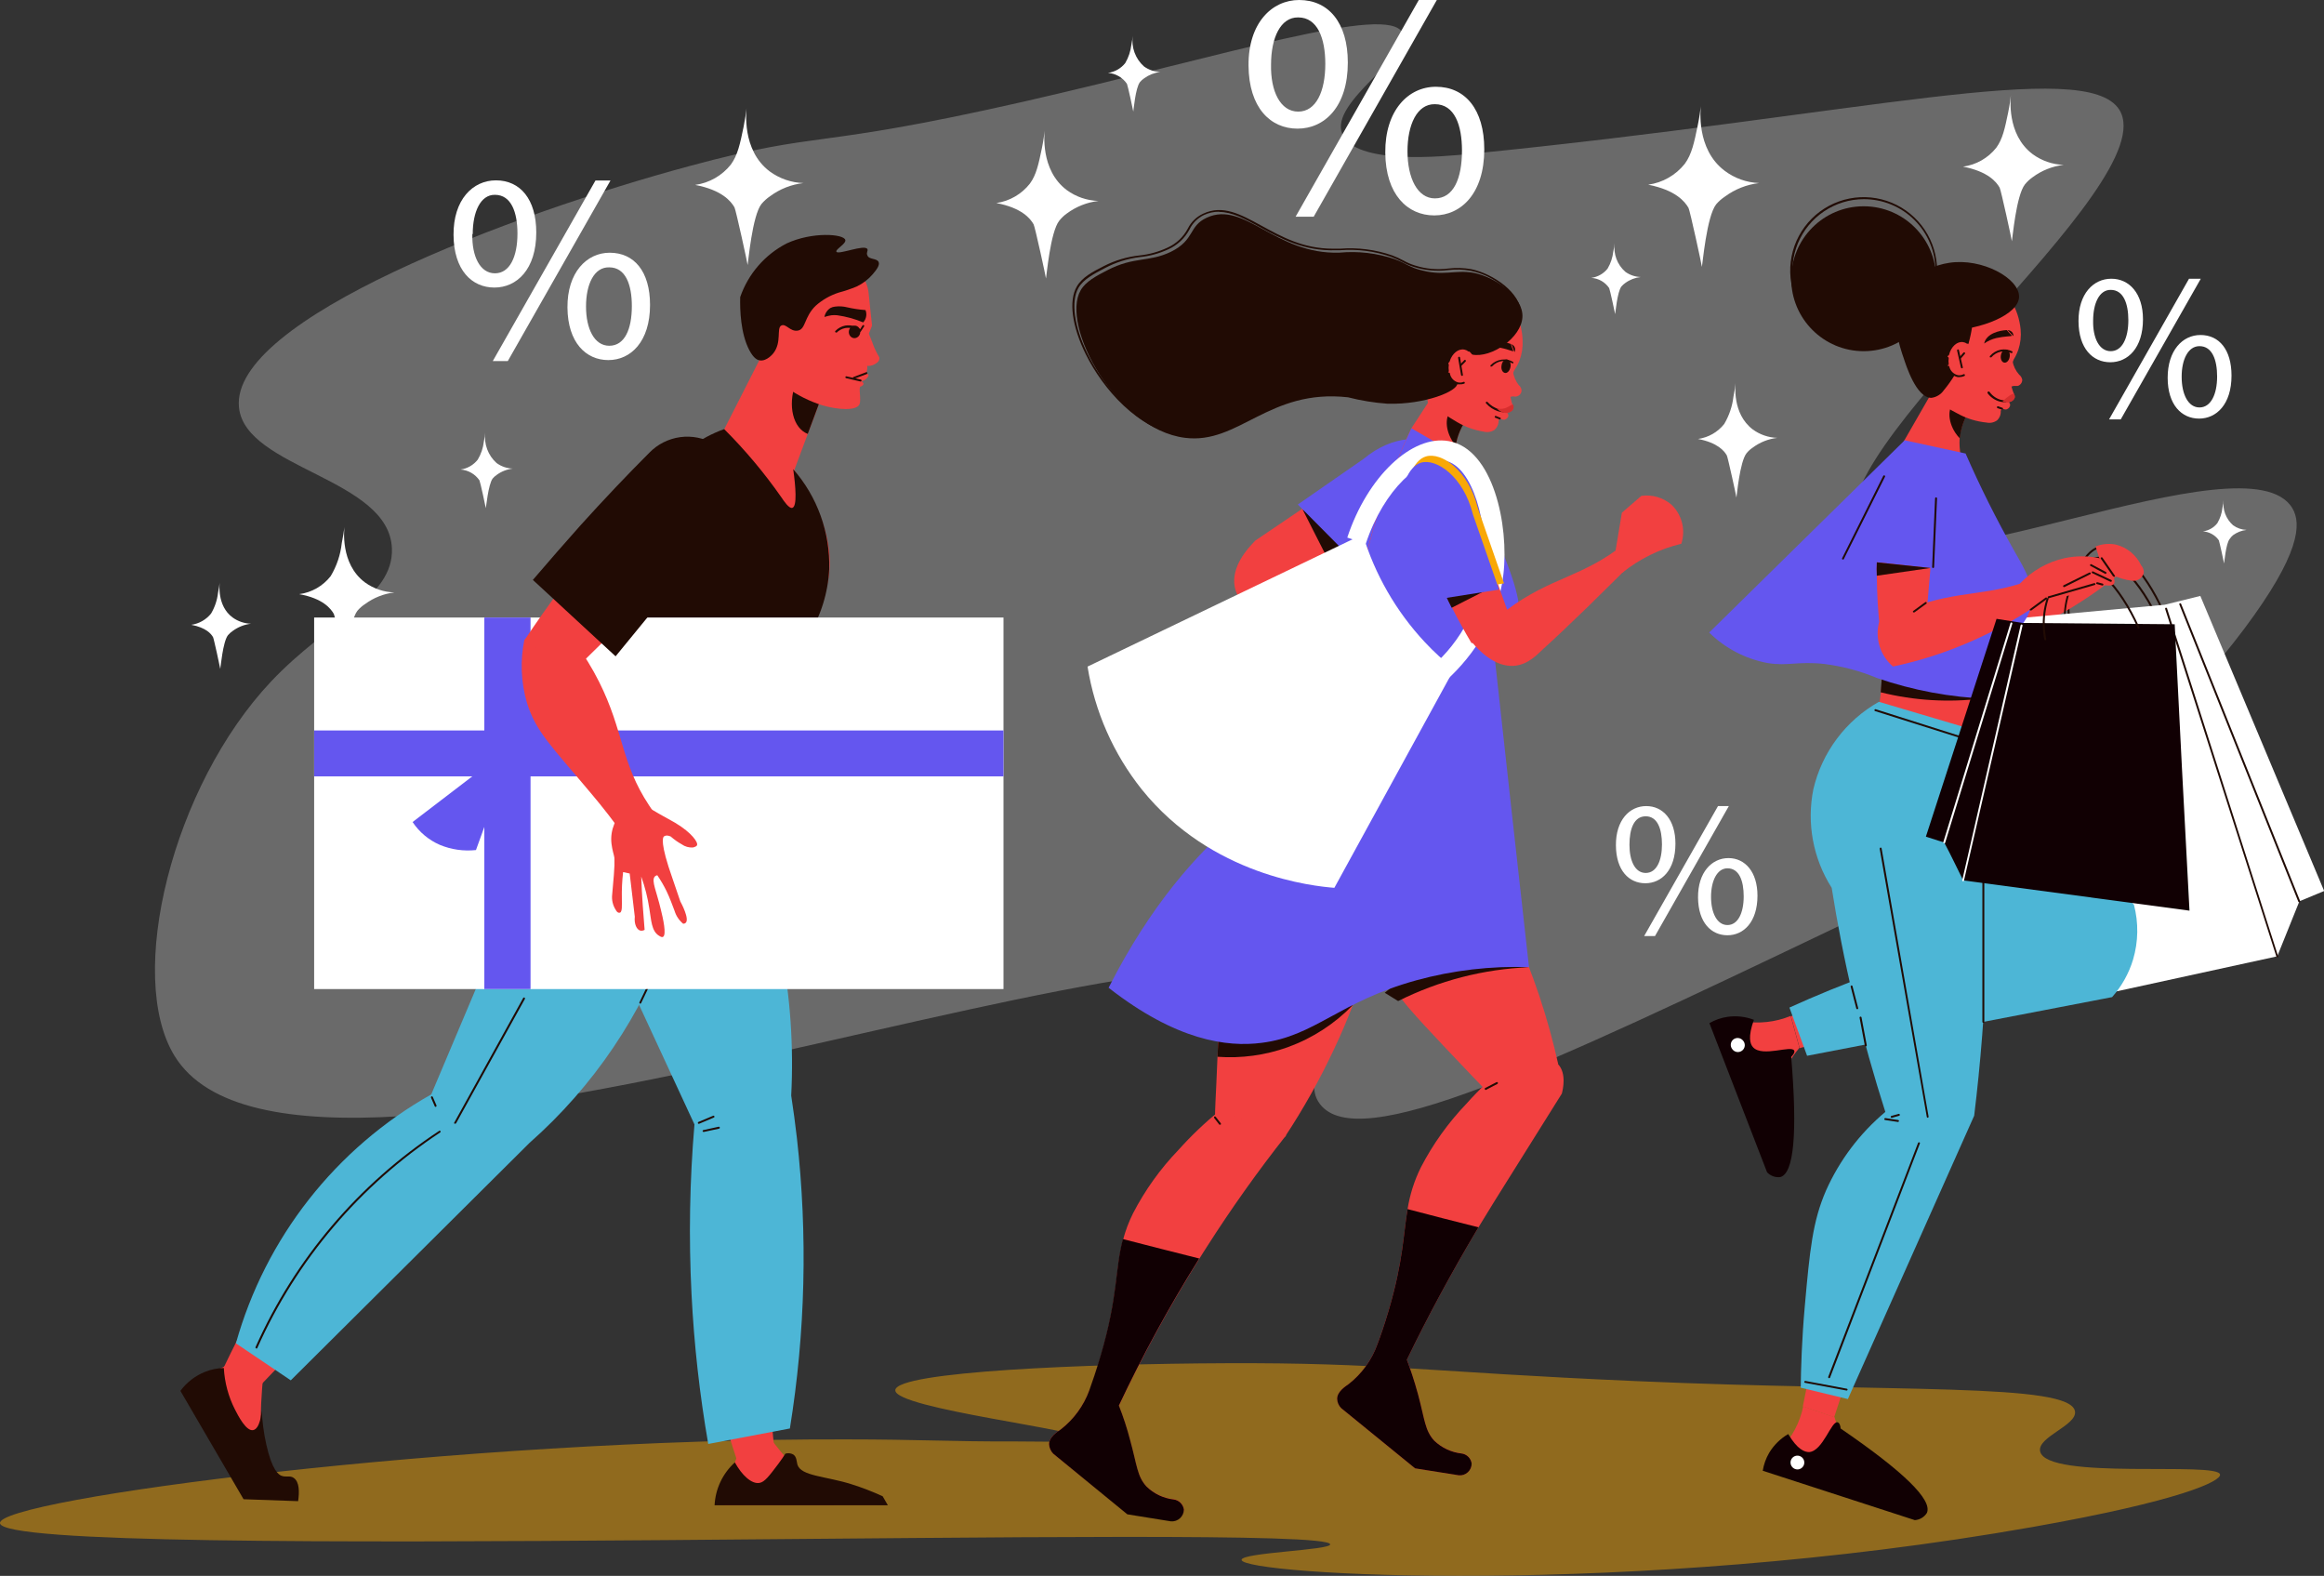 <svg width="621" height="421" viewBox="0 0 621 421" fill="none" xmlns="http://www.w3.org/2000/svg">
<rect x="0" y="0" width="621" height="421" fill="#333333" stroke="none"/>
<g clip-path="url(#clip0_912_33)">
<g style="mix-blend-mode:multiply" opacity="0.47">
<path d="M331.76 416.72C331.76 414.776 355.563 414.135 355.439 412.584C354.922 406.38 1.799 417.629 6.83376e-05 406.959C-0.993 400.569 122.885 384.212 226.33 384.543C245.19 384.543 255.489 385.164 270.111 385.081C282.519 385.081 289.943 385.577 290.171 384.626C290.729 382.103 238.841 376.355 239.234 371.371C239.627 366.387 290.419 364.34 327.458 364.195C369.75 364.009 380.401 366.491 437.19 368.972C506.408 372.033 553.415 369.303 554.47 377.099C554.967 380.842 544.337 383.882 545.143 387.728C546.818 395.565 592.709 390.354 593.226 393.932C593.495 395.689 582.885 400.921 543.096 407.952C435.411 426.956 331.801 420.752 331.76 416.72Z" fill="#F9A806"/>
</g>
<path opacity="0.27" d="M566.279 29.281C578.977 49.174 483.556 122.108 496.357 142.229C508.207 160.84 600.526 115.574 612.542 135.777C615.044 139.913 614.61 148.06 599.637 168.057C569.36 208.339 531.639 228.17 491.58 247.298C410.925 285.864 362.967 308.362 352.73 294.983C346.857 287.353 359.782 276.372 355.418 267.025C337.406 228.232 81.482 338.802 46.635 282.08C33.565 260.801 46.056 210.014 72.465 182.035C87.645 165.947 105.223 159.682 104.727 146.53C104.024 127.733 65.578 125.231 63.862 108.874C61.38 85.362 136.658 57.177 184.348 44.335C220.436 34.596 216.134 40.2 273.647 27.131C327.417 14.868 371.156 0.848 374.776 8.83C377.485 14.785 355.253 27.213 358.645 35.712C362.036 44.211 385.695 41.812 393.078 41.089C496.502 30.873 557.303 15.22 566.279 29.281Z" fill="white"/>
<path d="M234.416 402.017L193.613 402.141C193.052 400.099 193.131 397.933 193.84 395.937C194.087 395.273 194.413 394.641 194.812 394.056C196.505 391.055 197.535 387.727 197.832 384.295L205.236 383.447C214.583 396.02 219.877 398.543 223 398.357C225.213 398.233 227.343 399.453 229.556 399.473C230.962 399.473 232.72 399.349 233.692 400.466C234.072 400.906 234.323 401.443 234.416 402.017Z" fill="#F24040"/>
<path d="M207.2 389.734L196.86 389.92C193.549 379.939 190.788 369.784 188.587 359.501C182.942 333.508 185.196 326.084 186.519 322.858C188.093 319.394 189.474 315.846 190.656 312.229C192.357 306.526 193.418 300.652 193.82 294.714L211.46 311.692C210.137 317.42 208.979 323.499 208.048 329.91C205.122 349.726 204.837 369.842 207.2 389.734Z" fill="#F24040"/>
<path d="M78.421 400.156L66.468 400.301C60.636 390.83 54.811 381.359 48.993 371.888C50.018 370.01 51.59 368.488 53.501 367.525C54.162 367.225 54.856 367.003 55.569 366.863C58.877 365.879 61.937 364.202 64.545 361.941L70.439 366.47C69.198 378.505 69.508 387.562 70.914 389.568C71.142 389.878 71.783 390.582 72.713 391.967C73.644 393.353 74.037 394.324 74.988 394.697C75.94 395.069 75.96 394.697 76.787 394.883C77.497 395.184 78.098 395.693 78.511 396.343C78.925 396.992 79.132 397.752 79.104 398.522C79.039 399.121 78.802 399.689 78.421 400.156Z" fill="#F24040"/>
<path d="M219.153 107.034C218.057 109.991 216.961 112.948 215.844 115.926L210.55 130.132L189.477 122.625L203.953 94.171C206.59 97.166 209.475 99.933 212.577 102.443C214.674 104.106 216.87 105.639 219.153 107.034Z" fill="#F24040"/>
<path d="M219.153 107.033C218.057 109.991 216.961 112.948 215.845 115.925C211.915 114.395 210.447 108.419 212.556 102.484V102.339L219.153 107.033Z" fill="#210B04"/>
<path d="M187.305 240.288L164.329 202.322C167.087 188.26 169.844 174.191 172.601 160.116C172.601 158.048 172.457 140.843 179.674 128.953C182.037 125.11 184.941 121.628 188.298 118.614C190.328 116.887 192.532 115.376 194.874 114.106L209.889 122.625C211.254 124.176 226.433 141.877 220.229 158.855C219.208 161.6 217.718 164.147 215.824 166.382C212.529 175.026 209.213 183.683 205.877 192.354C199.714 208.387 193.523 224.365 187.305 240.288Z" fill="#F24040"/>
<path d="M180.274 236.421C174.649 248.518 161.992 254.536 152.024 249.883C142.056 245.23 138.499 231.686 144.124 219.588C149.749 207.491 162.406 201.494 172.394 206.147C182.383 210.8 185.899 224.345 180.274 236.421Z" fill="#F24040"/>
<path d="M138.726 298.871C131.86 309.789 123.981 316.903 120.01 315.414C116.039 313.925 114.964 301.538 119.721 285.781L148.032 225.006L184.885 237.413C181.852 245.402 178.086 253.093 173.635 260.388C164.498 275.278 152.659 288.33 138.726 298.871Z" fill="#F24040"/>
<path d="M180.823 247.082C190.849 242.53 194.509 229.003 188.998 216.867C183.488 204.732 170.893 198.584 160.868 203.135C150.843 207.687 147.182 221.214 152.693 233.35C158.204 245.485 170.798 251.633 180.823 247.082Z" fill="#F24040"/>
<path d="M209.289 289.131C213.115 301.538 213.425 312.064 209.599 314.049C205.773 316.034 195.784 308.859 186.85 294.963C177.613 274.615 168.376 254.274 159.138 233.939L192.579 214.046C196.718 221.543 200.152 229.407 202.837 237.538C208.19 254.182 210.378 271.681 209.289 289.131Z" fill="#F24040"/>
<path d="M67.378 372.405L59.809 365.291C64.324 355.782 69.364 346.532 74.906 337.582C88.927 314.959 95.69 311.196 98.833 309.748C102.367 308.329 105.819 306.713 109.173 304.909C114.373 302.018 119.229 298.55 123.65 294.57C124.684 300.705 125.711 306.86 126.731 313.036C120.982 318.55 115.219 324.12 109.442 329.744C94.828 344.054 80.806 358.274 67.378 372.405Z" fill="#F24040"/>
<path d="M219.712 108.274C212.795 106.101 206.766 101.748 202.526 95.867C200.749 93.513 199.561 90.769 199.061 87.862C198.561 84.955 198.763 81.971 199.652 79.159C200.56 76.686 202.015 74.451 203.91 72.621C205.805 70.791 208.089 69.413 210.592 68.592C219.547 65.593 229.453 70.66 231.479 75.747C231.775 76.491 231.977 77.269 232.079 78.063C232.679 83.853 232.948 86.458 232.989 86.582C233.028 86.731 233.028 86.888 232.989 87.037C232.971 87.161 232.929 87.281 232.865 87.389C232.596 88.113 232.307 88.836 232.017 89.457C231.769 92.006 231.651 94.567 231.665 97.129C231.673 97.197 231.673 97.267 231.665 97.335C231.823 98.021 231.787 98.737 231.562 99.403C231.562 99.527 231.438 99.631 231.562 99.755C231.686 99.879 231.976 99.962 232.079 100.168C232.183 100.375 231.686 100.995 231.583 101.099C231.479 101.202 230.714 101.967 229.99 101.74C229.807 101.693 229.646 101.583 229.535 101.43C229.535 101.43 230.797 102.05 230.735 102.588C230.683 102.774 230.565 102.936 230.404 103.043C230.262 103.15 230.101 103.227 229.928 103.27C229.349 103.56 230.218 106.827 229.639 108.068C228.77 109.784 223.952 109.515 219.712 108.274Z" fill="#F24040"/>
<path d="M234.974 95.846C234.974 96.653 234.002 97.149 233.671 97.335C233.039 97.678 232.319 97.822 231.603 97.749C231.259 97.472 231.036 97.071 230.983 96.632C230.983 96.177 231.252 95.97 231.376 95.454C231.511 94.939 231.475 94.394 231.272 93.903C231.541 92.248 231.81 90.573 232.058 88.919C232.513 89.974 232.844 90.821 233.072 91.421C233.351 92.274 233.696 93.104 234.106 93.903C234.623 95.04 235.057 95.267 234.974 95.846Z" fill="#F24040"/>
<path d="M223.393 88.774C223.34 88.793 223.281 88.793 223.228 88.774C223.18 88.724 223.153 88.657 223.153 88.588C223.153 88.519 223.18 88.452 223.228 88.402C223.948 87.661 224.88 87.163 225.895 86.975C226.585 86.869 227.29 86.9 227.968 87.067C228.645 87.233 229.284 87.533 229.846 87.947L230.507 86.913C230.53 86.89 230.558 86.872 230.588 86.859C230.618 86.847 230.65 86.84 230.683 86.84C230.716 86.84 230.748 86.847 230.778 86.859C230.808 86.872 230.836 86.89 230.859 86.913C230.882 86.936 230.9 86.963 230.913 86.994C230.925 87.024 230.932 87.056 230.932 87.089C230.932 87.121 230.925 87.154 230.913 87.184C230.9 87.214 230.882 87.242 230.859 87.265L230.032 88.547C229.991 88.605 229.933 88.648 229.866 88.671C229.799 88.692 229.727 88.692 229.659 88.671C229.139 88.244 228.536 87.932 227.887 87.754C227.239 87.576 226.56 87.536 225.895 87.637C224.983 87.808 224.146 88.256 223.497 88.919C223.447 88.884 223.41 88.833 223.393 88.774Z" fill="#210B04"/>
<path d="M229.868 88.841C229.975 87.922 229.381 87.098 228.541 87.001C227.702 86.903 226.935 87.57 226.828 88.489C226.722 89.407 227.316 90.231 228.155 90.329C228.995 90.426 229.762 89.76 229.868 88.841Z" fill="#210B04"/>
<path d="M222.173 84.225C222.689 84.173 223.208 84.173 223.724 84.225C226.105 84.563 228.433 85.202 230.652 86.127C231.09 85.668 231.373 85.081 231.459 84.452C231.543 83.908 231.479 83.35 231.272 82.839C229.615 82.716 227.97 82.467 226.35 82.095C225.303 81.834 224.216 81.77 223.145 81.909C222.711 81.949 222.289 82.076 221.904 82.281C221.486 82.549 221.127 82.901 220.849 83.313C220.572 83.726 220.382 84.191 220.291 84.68C220.906 84.481 221.535 84.329 222.173 84.225Z" fill="#210B04"/>
<path d="M229.949 101.926L226.102 101.037C226.034 101.022 225.975 100.981 225.936 100.923C225.898 100.865 225.883 100.795 225.895 100.727C225.903 100.693 225.916 100.662 225.936 100.635C225.956 100.607 225.981 100.584 226.01 100.566C226.039 100.549 226.072 100.538 226.105 100.533C226.139 100.529 226.173 100.531 226.206 100.54L230.011 101.409C230.079 101.424 230.138 101.465 230.177 101.522C230.215 101.58 230.23 101.651 230.218 101.719C230.2 101.777 230.165 101.829 230.117 101.866C230.068 101.903 230.01 101.924 229.949 101.926Z" fill="#210B04"/>
<path d="M228.17 101.202C228.12 101.201 228.072 101.184 228.031 101.155C227.99 101.125 227.96 101.084 227.943 101.037C227.926 101.006 227.916 100.972 227.915 100.937C227.913 100.902 227.92 100.867 227.934 100.836C227.948 100.804 227.969 100.775 227.996 100.753C228.022 100.73 228.054 100.714 228.088 100.706L231.438 99.444C231.469 99.431 231.503 99.424 231.536 99.425C231.57 99.425 231.604 99.432 231.635 99.445C231.666 99.459 231.694 99.479 231.717 99.503C231.74 99.528 231.757 99.557 231.769 99.589C231.786 99.653 231.781 99.72 231.754 99.78C231.728 99.84 231.682 99.889 231.624 99.92L228.274 101.181L228.17 101.202Z" fill="#210B04"/>
<path d="M141.497 305.323L77.697 368.765L63.035 358.881C70.942 330.677 89.713 306.76 115.233 292.378C122.388 275.421 129.551 258.478 136.72 241.549C137.283 228.89 142.402 216.861 151.134 207.677C155.227 203.547 160.034 200.191 165.321 197.772L185.754 218.203C184.868 228.917 182.637 239.477 179.115 249.635C171.518 271.095 158.571 290.263 141.497 305.323Z" fill="#4DB6D6"/>
<path d="M211.419 292.688C211.998 296.41 212.494 300.194 212.949 304.082C215.848 329.896 215.215 355.984 211.067 381.627L189.249 385.763C186.947 372.522 185.456 359.152 184.782 345.729C184.018 330.619 184.28 315.475 185.568 300.401C177.489 282.934 169.389 265.454 161.268 247.96C162.647 231.251 163.963 214.536 165.218 197.813C167.1 201.019 174.814 213.261 188.732 215.742C191.388 216.206 194.096 216.296 196.777 216.011C207.767 240.031 212.79 266.35 211.419 292.729V292.688Z" fill="#4DB6D6"/>
<path d="M170.988 268.101C170.958 268.087 170.931 268.068 170.908 268.044C170.886 268.02 170.868 267.992 170.857 267.961C170.845 267.931 170.84 267.898 170.841 267.865C170.842 267.832 170.85 267.8 170.864 267.77L178.536 251.785C178.573 251.739 178.624 251.707 178.681 251.693C178.739 251.679 178.799 251.684 178.853 251.707C178.907 251.731 178.952 251.771 178.981 251.823C179.009 251.874 179.02 251.934 179.012 251.992L171.319 267.977C171.305 268.007 171.286 268.034 171.262 268.056C171.238 268.079 171.21 268.096 171.179 268.108C171.148 268.12 171.116 268.125 171.083 268.124C171.05 268.122 171.018 268.115 170.988 268.101Z" fill="#210B04"/>
<path d="M183.645 249.49C183.575 249.48 183.512 249.445 183.466 249.392C183.421 249.338 183.396 249.27 183.396 249.2L185.465 218.906C185.481 218.84 185.518 218.78 185.57 218.736C185.622 218.692 185.686 218.664 185.754 218.658C185.788 218.657 185.821 218.664 185.852 218.678C185.883 218.692 185.91 218.713 185.932 218.738C185.953 218.764 185.969 218.794 185.978 218.827C185.986 218.859 185.988 218.893 185.982 218.927L183.914 249.242C183.908 249.309 183.878 249.373 183.828 249.419C183.778 249.465 183.713 249.49 183.645 249.49Z" fill="#210B04"/>
<path d="M179.364 251.248C179.316 251.251 179.267 251.239 179.226 251.213C179.185 251.187 179.154 251.148 179.136 251.103C179.108 251.04 179.105 250.968 179.128 250.902C179.151 250.837 179.198 250.783 179.261 250.751L182.652 249.221C182.716 249.197 182.786 249.196 182.851 249.219C182.915 249.242 182.969 249.286 183.004 249.345C183.031 249.411 183.031 249.485 183.004 249.551C182.977 249.617 182.925 249.669 182.859 249.697L179.467 251.227L179.364 251.248Z" fill="#210B04"/>
<path d="M178.412 246.657C178.339 246.652 178.271 246.619 178.221 246.565C178.171 246.511 178.143 246.441 178.144 246.367L180.811 218.989C180.817 218.927 180.845 218.869 180.891 218.826C180.937 218.784 180.997 218.761 181.06 218.761C181.133 218.766 181.201 218.799 181.251 218.853C181.301 218.907 181.329 218.977 181.328 219.051L178.661 246.409C178.661 246.475 178.634 246.538 178.588 246.584C178.541 246.631 178.478 246.657 178.412 246.657Z" fill="#210B04"/>
<path d="M202.03 228.811C194.745 229.859 187.32 229.302 180.274 227.177C168.887 223.577 159.069 216.202 152.438 206.271C155.075 187.553 159.486 169.128 165.611 151.245C171.05 135.467 176.737 123.246 188.836 116.711C190.34 115.907 191.902 115.216 193.509 114.643C199.132 120.253 204.246 126.349 208.792 132.861C209.413 133.792 210.86 135.963 211.729 135.674C213.053 135.26 212.598 129.946 211.957 125.334C218.414 132.718 221.848 142.267 221.573 152.072C221.259 158.424 219.322 164.589 215.948 169.98C211.343 189.583 206.704 209.194 202.03 228.811Z" fill="#210B04"/>
<path d="M268.146 164.976H83.943V264.234H268.146V164.976Z" fill="white"/>
<path d="M141.766 164.976H129.42V264.234H141.766V164.976Z" fill="#6456EF"/>
<path d="M268.146 195.146H83.943V207.409H268.146V195.146Z" fill="#6456EF"/>
<path d="M157.98 194.443L134.838 198.579L133.99 197.379L148.591 183.607C150.957 184.476 153.083 185.893 154.795 187.743C156.502 189.608 157.611 191.942 157.98 194.443Z" fill="#6456EF"/>
<path d="M110.249 219.609L134.59 200.998L136.265 201.949C133.232 210.317 130.206 218.699 127.187 227.095C123.902 227.452 120.58 226.976 117.529 225.709C114.562 224.424 112.033 222.304 110.249 219.609Z" fill="#6456EF"/>
<path d="M178.019 221.305L168.279 225.44C164.308 219.733 160.751 215.287 158.187 212.247C147.329 199.282 143.172 195.498 140.794 187.702C139.198 182.223 138.971 176.436 140.132 170.848L153.719 171.779C156.123 175.04 158.247 178.499 160.068 182.118C166.728 195.373 165.838 203.707 173.47 215.204C174.849 217.337 176.369 219.374 178.019 221.305Z" fill="#F24040"/>
<path d="M152.272 180.195L140.215 170.91C146.523 161.543 152.189 153.933 156.512 148.35C175.29 124.093 182.859 119.978 189.063 120.681C190.032 120.781 190.984 121.003 191.896 121.343L180.088 152.899L152.272 180.195Z" fill="#F24040"/>
<path d="M164.494 175.336L142.387 154.926C146.523 150.087 150.79 145.2 155.188 140.264C161.337 133.454 167.438 127.023 173.49 120.971C175.698 118.687 178.61 117.213 181.757 116.785C184.905 116.357 188.105 117.002 190.842 118.614H190.986C195.449 121.466 199.064 125.466 201.451 130.194L164.494 175.336Z" fill="#210B04"/>
<path d="M186.292 225.626C186.292 226.123 185.527 226.309 185.175 226.412C184.092 226.486 183.016 226.179 182.135 225.544C181.091 224.962 180.114 224.268 179.219 223.476C178.206 223.042 177.668 223.248 177.399 223.476C177.13 223.703 176.283 225.068 179.716 234.746C179.716 234.746 180.791 237.827 181.784 240.805C181.99 241.177 184.369 245.582 183.19 246.574C183.102 246.65 183 246.707 182.89 246.742C182.78 246.778 182.664 246.791 182.549 246.781C181.463 245.887 180.664 244.693 180.253 243.348C179.674 241.88 179.095 240.102 178.061 237.972C177.352 236.539 176.543 235.157 175.641 233.836C175.36 233.874 175.103 234.014 174.918 234.229C174.028 235.366 175.455 238.158 176.613 243.121C177.13 245.189 178.185 249.779 177.151 250.296C176.8 250.482 176.303 250.11 176.096 249.986C174.028 248.725 174.028 245.685 173.511 242.749C173.072 239.823 172.345 236.949 171.34 234.167C171.443 236.69 171.567 239.295 171.753 241.963C171.905 244.155 172.071 246.305 172.25 248.415C171.909 248.62 171.504 248.693 171.112 248.621C170.14 248.373 169.417 246.884 169.623 244.899L168.258 233.36C167.659 233.257 167.08 233.112 166.501 232.988C166.229 235.328 166.118 237.684 166.17 240.04C166.17 241.797 166.314 243.617 165.653 243.824C164.991 244.031 164.577 243.162 164.536 243.079C163.742 241.855 163.406 240.391 163.585 238.944C163.977 234.808 164.184 231.892 164.184 231.251C164.184 230.61 164.184 230.072 164.184 230.072C164.184 230.072 164.184 229.762 164.184 229.535C164.184 229.307 164.184 228.956 164.019 228.418C163.853 227.88 163.812 227.57 163.667 226.971C163.667 226.971 163.522 226.371 163.398 225.399C162.488 217.727 170.471 212.64 170.699 214.129C172.953 215.742 180.419 219.816 180.419 219.816C185.072 222.607 186.416 225.047 186.292 225.626Z" fill="#F24040"/>
<path d="M234.767 69.977C235.202 70.887 234.043 72.252 233.237 73.224C232.042 74.629 230.561 75.764 228.894 76.553C227.34 77.198 225.744 77.737 224.117 78.166C221.822 78.903 219.708 80.115 217.912 81.723C214.852 84.742 215.327 87.926 213.218 88.319C211.109 88.712 209.992 86.251 208.73 86.996C207.469 87.74 208.937 91.442 206.662 94.357C206.538 94.523 204.884 96.57 203.022 96.281C202.236 96.156 201.327 95.598 200.251 93.592C197.873 89.084 197.707 82.736 197.79 79.365C199.933 73.172 204.376 68.041 210.199 65.035C217.002 61.871 225.461 62.471 225.875 64.104C226.143 65.138 223.165 66.627 223.496 67.247C223.972 68.178 231.045 65.18 231.769 66.544C232.037 66.979 231.396 67.475 231.769 68.199C232.12 69.398 234.292 68.943 234.767 69.977Z" fill="#210B04"/>
<path d="M237.249 402.141H190.945C191.051 399.969 191.584 397.839 192.513 395.874C193.443 393.908 194.751 392.145 196.363 390.685C198.245 394.117 200.83 396.537 202.96 396.165C204.346 395.917 205.545 394.304 207.965 391.098C208.792 390.002 209.433 389.03 209.868 388.348C210.558 388.148 211.299 388.222 211.936 388.555C212.908 389.175 212.846 390.437 213.073 391.264C214.004 394.366 220.601 394.345 227.446 396.496C230.319 397.394 233.131 398.479 235.863 399.742L237.249 402.141Z" fill="#210B04"/>
<path d="M69.942 376.83C70.09 379.892 70.498 382.936 71.163 385.929C72.734 392.96 74.492 393.869 75.051 394.2C76.498 394.8 77.429 394.076 78.504 394.841C80.035 395.917 80.014 398.626 79.662 401.045L65.082 400.528L48.207 371.578C49.898 369.287 52.198 367.517 54.846 366.47C56.43 365.85 58.109 365.507 59.809 365.457C60.014 369.326 61.029 373.109 62.787 376.561C63.656 378.278 65.806 382.434 67.647 382.062C69.487 381.69 69.86 377.554 69.942 376.83Z" fill="#210B04"/>
<path d="M68.412 360.225C68.35 360.194 68.302 360.14 68.279 360.074C68.256 360.009 68.259 359.937 68.288 359.873C78.778 336.338 95.795 316.302 117.322 302.138C117.345 302.115 117.372 302.097 117.402 302.084C117.433 302.072 117.465 302.065 117.498 302.065C117.53 302.065 117.563 302.072 117.593 302.084C117.623 302.097 117.65 302.115 117.673 302.138C117.717 302.19 117.741 302.256 117.741 302.324C117.741 302.392 117.717 302.458 117.673 302.51C96.236 316.632 79.281 336.584 68.805 360.018C68.806 360.064 68.794 360.11 68.77 360.149C68.747 360.189 68.713 360.222 68.672 360.243C68.632 360.265 68.585 360.274 68.54 360.271C68.493 360.268 68.449 360.252 68.412 360.225Z" fill="#210B04"/>
<path d="M121.541 300.194H121.417C121.394 300.171 121.375 300.144 121.363 300.114C121.35 300.084 121.344 300.051 121.344 300.019C121.344 299.986 121.35 299.954 121.363 299.924C121.375 299.893 121.394 299.866 121.417 299.843L139.823 266.571C139.864 266.524 139.92 266.492 139.982 266.482C140.044 266.472 140.108 266.484 140.162 266.516C140.216 266.548 140.257 266.598 140.278 266.657C140.299 266.716 140.299 266.781 140.278 266.84L121.872 300.091C121.835 300.142 121.783 300.179 121.723 300.198C121.664 300.216 121.6 300.215 121.541 300.194Z" fill="#210B04"/>
<path d="M116.391 295.707C116.341 295.706 116.292 295.689 116.252 295.66C116.211 295.63 116.18 295.589 116.164 295.542L115.171 293.246C115.149 293.18 115.151 293.108 115.178 293.044C115.204 292.979 115.253 292.926 115.316 292.895C115.379 292.874 115.448 292.877 115.509 292.903C115.57 292.93 115.619 292.979 115.647 293.04L116.639 295.335C116.662 295.401 116.659 295.473 116.633 295.538C116.606 295.602 116.557 295.655 116.495 295.686L116.391 295.707Z" fill="#210B04"/>
<path d="M186.726 300.236C186.676 300.235 186.626 300.222 186.583 300.196C186.539 300.171 186.503 300.135 186.478 300.091C186.456 300.025 186.458 299.953 186.485 299.888C186.511 299.824 186.56 299.771 186.623 299.74L190.552 298.085C190.582 298.071 190.614 298.064 190.647 298.062C190.68 298.061 190.713 298.067 190.744 298.078C190.774 298.09 190.803 298.107 190.827 298.13C190.85 298.152 190.87 298.179 190.883 298.209C190.9 298.241 190.909 298.277 190.911 298.313C190.913 298.349 190.906 298.385 190.893 298.419C190.879 298.452 190.858 298.482 190.831 298.507C190.805 298.531 190.773 298.55 190.738 298.561L186.83 300.215L186.726 300.236Z" fill="#210B04"/>
<path d="M188.008 302.407C187.952 302.409 187.897 302.391 187.852 302.357C187.807 302.324 187.774 302.275 187.76 302.221C187.747 302.188 187.742 302.153 187.745 302.118C187.748 302.083 187.759 302.05 187.777 302.02C187.795 301.99 187.819 301.964 187.849 301.945C187.878 301.926 187.912 301.914 187.946 301.911L192.083 301.001C192.145 301.001 192.205 301.022 192.253 301.062C192.301 301.101 192.334 301.156 192.346 301.217C192.358 301.278 192.349 301.341 192.32 301.396C192.291 301.451 192.243 301.494 192.186 301.518L188.05 302.407H188.008Z" fill="#210B04"/>
<path d="M335.193 144.586C338.254 147.316 341.397 150.066 344.375 152.858C347.477 151.576 350.724 150.045 354.136 148.35C356.535 147.13 358.996 145.765 361.561 144.214C364.559 142.456 367.641 140.533 370.764 138.362C374.548 135.736 378.023 133.047 381.104 130.401C381.52 128.822 381.509 127.161 381.073 125.588C380.637 124.015 379.791 122.586 378.622 121.447C376.961 120.001 374.827 119.214 372.625 119.234L335.193 144.586Z" fill="#F24040"/>
<path d="M348.077 136.108C350.145 140.244 352.213 144.255 354.281 148.329C356.68 147.109 359.141 145.744 361.706 144.193C357.135 141.546 352.565 138.838 348.077 136.108Z" fill="#210B04"/>
<path d="M346.795 134.784C352.075 140.078 357.342 145.386 362.595 150.707L380.153 133.688C384.289 128.519 385.778 122.563 383.689 119.73C381.146 116.277 372.315 115.925 364.291 122.646L346.795 134.784Z" fill="#6456EF"/>
<path d="M370.515 187.019C369.398 188.115 368.282 189.211 367.144 190.286C352.047 178.396 340.776 168.925 335.317 164.066C333.952 162.846 330.602 160.592 329.919 156.683C328.988 151.431 333.269 146.592 335.337 144.545C336.894 145.064 338.36 145.824 339.68 146.799C341.783 148.361 343.473 150.412 344.602 152.775C344.871 153.106 345.388 153.768 346.029 154.616C355.873 167.643 357.362 174.384 365.552 182.594C367.11 184.174 368.768 185.652 370.515 187.019Z" fill="#F24040"/>
<path d="M403.439 155.546C394.319 173.33 391.403 184.993 390.534 192.561C389.872 198.372 388.57 204.162 387.577 209.952C387.093 214.479 385.827 218.887 383.834 222.98C382.421 225.767 380.587 228.32 378.395 230.548C369.626 220.209 360.878 209.869 352.151 199.53L362.884 190.948C364.608 183.785 365.25 176.403 364.787 169.049C364.482 165.11 363.93 161.194 363.132 157.324C363.794 153.664 364.663 149.797 365.676 145.868C368.509 135.093 372.323 124.599 377.071 114.519C378.994 111.604 380.856 108.729 382.696 105.896C384.661 106.992 386.626 107.964 388.611 109.122L392.458 111.19C390.593 113.502 389.386 116.274 388.962 119.213C388.847 119.897 388.792 120.588 388.797 121.281C388.781 125.048 390.075 128.703 392.458 131.621L403.439 155.546Z" fill="#F24040"/>
<path d="M385.592 159.516C385.164 161.469 385.325 163.505 386.055 165.367C386.784 167.228 388.049 168.832 389.69 169.975C391.33 171.118 393.273 171.748 395.272 171.788C397.271 171.827 399.237 171.273 400.921 170.196C402.605 169.118 403.932 167.566 404.734 165.734C405.536 163.903 405.778 161.875 405.427 159.907C405.077 157.938 404.151 156.118 402.767 154.676C401.382 153.233 399.601 152.234 397.649 151.803C396.35 151.517 395.008 151.489 393.699 151.722C392.391 151.955 391.14 152.444 390.021 153.16C388.901 153.876 387.933 154.807 387.173 155.897C386.413 156.988 385.876 158.218 385.592 159.516Z" fill="#F24040"/>
<path d="M336.392 220.643C332.401 235.263 337.964 249.593 348.801 252.488C359.637 255.383 371.673 245.995 375.686 231.375C379.698 216.755 374.114 202.425 363.277 199.53C352.44 196.635 340.363 206.064 336.392 220.643Z" fill="#F24040"/>
<path d="M370.805 234.725C370.495 236.483 370.143 238.344 369.75 240.226C368.965 244.217 367.931 248.497 366.628 252.861C365.175 258.168 363.456 263.4 361.478 268.535C360.03 272.361 358.376 276.29 356.473 280.281C352.656 288.436 348.246 296.302 343.279 303.813C337.075 302.056 330.871 300.236 324.667 298.457C324.667 296.265 324.853 293.184 325.018 289.566C325.142 286.877 325.246 284.479 325.328 282.328C325.576 277.593 325.721 273.932 325.887 271.017C326.027 267.401 326.379 263.797 326.941 260.222C327.065 259.685 327.19 259.044 327.376 258.154C329 250.627 331.851 243.417 335.813 236.814C347.457 236.09 359.162 235.428 370.805 234.725Z" fill="#F24040"/>
<path d="M376.231 247.468C385.906 241.731 388.612 228.417 382.274 217.731C375.937 207.045 362.956 203.033 353.28 208.77C343.605 214.507 340.899 227.821 347.237 238.507C353.575 249.193 366.556 253.205 376.231 247.468Z" fill="#F24040"/>
<path d="M372.149 263.489C370 260.13 368.152 256.587 366.628 252.902C366.007 251.289 365.345 249.552 364.746 247.711L369.75 240.267C375.113 232.326 380.442 224.386 385.737 216.445C400.507 236.697 410.934 259.781 416.365 284.251L399.593 293.929C398.062 292.357 395.932 290.144 393.388 287.477C381.414 274.925 377.051 270.189 374.569 266.963L372.149 263.489Z" fill="#F24040"/>
<path d="M343.713 303.255C336.112 312.877 329.002 322.878 322.412 333.218C321.75 334.273 321.068 335.286 320.447 336.32C312.516 348.978 305.348 362.098 298.981 375.61L291.122 371.578C291.867 369.51 292.963 366.346 294.1 362.458C298.877 346.308 297.926 339.298 300.097 331.192C300.743 328.756 301.637 326.393 302.765 324.14C305.972 317.938 310.061 312.234 314.905 307.204C318.309 303.396 322.016 299.869 325.99 296.658L343.713 303.255Z" fill="#F24040"/>
<path d="M316.353 403.154C316.346 403.59 316.25 404.019 316.071 404.416C315.892 404.813 315.634 405.17 315.313 405.464C314.991 405.758 314.613 405.984 314.202 406.127C313.791 406.27 313.354 406.328 312.92 406.297L301.235 404.415L281.423 388.348C280.764 387.668 280.375 386.771 280.327 385.825C280.327 383.902 282.561 382.475 283.429 381.896C286.918 379.193 289.571 375.559 291.081 371.412L298.94 375.444C300.123 378.449 301.124 381.522 301.939 384.647C303.8 391.388 303.8 394.324 306.302 397.054C308.269 398.986 310.823 400.208 313.561 400.528C314.25 400.6 314.896 400.896 315.4 401.37C315.904 401.845 316.239 402.471 316.353 403.154Z" fill="#F24040"/>
<path d="M417.337 292.171C413.201 298.788 406.996 308.714 399.324 320.935C397.442 323.996 396.222 325.96 395.064 327.883C387.66 340.291 381.332 352.078 375.934 363.265L368.013 359.253C368.799 357.185 369.895 354.063 371.053 350.154C374.983 336.817 374.983 329.682 376.12 323.024C376.733 319.143 377.932 315.378 379.677 311.857C382.888 305.663 386.969 299.96 391.796 294.921C395.208 291.1 398.921 287.559 402.902 284.334C403.687 283.693 412.704 280.074 416.365 284.334C418.64 286.836 417.626 291.075 417.337 292.171Z" fill="#F24040"/>
<path d="M393.244 390.995C393.245 391.431 393.156 391.863 392.982 392.263C392.807 392.663 392.551 393.023 392.23 393.318C391.909 393.614 391.53 393.839 391.117 393.981C390.704 394.122 390.266 394.175 389.832 394.138C385.923 393.538 382.035 392.918 378.126 392.277L358.376 376.189C357.712 375.531 357.327 374.642 357.301 373.707C357.301 371.743 359.555 370.357 360.382 369.758C363.862 367.042 366.506 363.401 368.013 359.253L375.934 363.223C376.761 365.436 377.857 368.579 378.912 372.446C380.732 379.208 380.732 382.124 383.255 384.853C385.244 386.754 387.801 387.952 390.535 388.265C391.226 388.353 391.868 388.669 392.359 389.164C392.85 389.658 393.162 390.303 393.244 390.995Z" fill="#F24040"/>
<path d="M387.908 117.518C388.21 118.113 388.563 118.68 388.963 119.213C389.407 116.301 390.62 113.559 392.479 111.273L388.632 109.205L388.322 109.37C386.192 110.487 385.985 114.209 387.908 117.518Z" fill="#210B04"/>
<path d="M381.642 107.551C384.115 109.471 386.713 111.226 389.418 112.803C391.574 114.06 393.944 114.909 396.408 115.305C396.894 115.441 397.403 115.472 397.902 115.398C398.401 115.323 398.879 115.143 399.303 114.871C399.671 114.568 399.965 114.185 400.162 113.752C400.359 113.318 400.455 112.845 400.441 112.369C400.485 112.273 400.548 112.187 400.626 112.116C400.704 112.044 400.796 111.99 400.896 111.955C401.289 111.955 401.64 112.265 402.157 112.079C402.674 111.893 403.109 111.417 403.046 110.88C403.014 110.624 402.889 110.388 402.695 110.218C403.007 110.198 403.311 110.108 403.583 109.954C403.855 109.8 404.089 109.586 404.267 109.329C404.336 109.173 404.372 109.004 404.372 108.833C404.372 108.662 404.336 108.493 404.267 108.336C404.072 107.89 403.92 107.426 403.812 106.951C403.085 104.259 403.379 101.394 404.639 98.907C404.976 98.399 405.286 97.874 405.57 97.335L405.983 96.425C406.656 94.666 406.952 92.785 406.852 90.904C406.782 88.519 406.219 86.174 405.197 84.018C404.018 81.263 402.126 78.872 399.717 77.091C394.154 73.1 383.958 71.88 378.374 77.773C372.791 83.666 374.404 94.192 377.402 97.935C379.755 100.628 381.202 103.991 381.539 107.551H381.642Z" fill="#F24040"/>
<path d="M403.067 106.268C403.41 106.07 403.79 105.943 404.183 105.896C404.68 105.896 404.866 106.02 405.321 105.896C405.66 105.802 405.963 105.608 406.189 105.338C406.444 105.046 406.584 104.671 406.582 104.283C406.555 104.01 406.473 103.745 406.341 103.503C406.21 103.262 406.032 103.049 405.817 102.877C404.974 101.783 404.439 100.484 404.266 99.114C403.791 100.251 403.294 101.388 402.798 102.526L403.067 106.268Z" fill="#F24040"/>
<path d="M398.497 97.935C398.436 97.954 398.371 97.954 398.31 97.935C398.267 97.883 398.243 97.817 398.243 97.749C398.243 97.681 398.267 97.615 398.31 97.563C399.102 96.749 400.143 96.225 401.268 96.074C402.304 95.93 403.358 96.134 404.266 96.653C404.325 96.688 404.368 96.743 404.387 96.808C404.407 96.873 404.4 96.944 404.37 97.004C404.347 97.028 404.319 97.046 404.289 97.058C404.259 97.071 404.227 97.077 404.194 97.077C404.161 97.077 404.129 97.071 404.099 97.058C404.069 97.046 404.041 97.028 404.018 97.004C403.209 96.565 402.287 96.378 401.371 96.467C400.364 96.603 399.436 97.086 398.745 97.832C398.678 97.896 398.589 97.933 398.497 97.935Z" fill="#210B04"/>
<path d="M401.247 97.542C401.04 98.514 401.392 99.403 402.054 99.61C402.715 99.817 403.398 99.093 403.605 98.121C403.811 97.149 403.46 96.281 402.798 96.053C402.136 95.826 401.371 96.591 401.247 97.542Z" fill="#210B04"/>
<path d="M401.723 110.135C401.238 110.1 400.76 110.009 400.296 109.866C399.075 109.473 397.982 108.759 397.131 107.799C397.1 107.775 397.073 107.744 397.055 107.709C397.036 107.674 397.026 107.635 397.024 107.595C397.022 107.555 397.03 107.516 397.045 107.479C397.06 107.442 397.084 107.41 397.113 107.383C397.143 107.357 397.178 107.337 397.216 107.326C397.255 107.314 397.295 107.312 397.334 107.318C397.373 107.324 397.411 107.339 397.444 107.361C397.477 107.383 397.504 107.413 397.524 107.447C398.313 108.312 399.32 108.948 400.44 109.287C400.866 109.412 401.302 109.495 401.743 109.536C401.777 109.535 401.81 109.542 401.841 109.556C401.872 109.57 401.899 109.59 401.921 109.616C401.942 109.642 401.958 109.672 401.967 109.705C401.976 109.737 401.977 109.771 401.971 109.804C401.984 109.843 401.988 109.884 401.982 109.925C401.976 109.965 401.96 110.004 401.935 110.036C401.911 110.069 401.879 110.095 401.841 110.113C401.804 110.13 401.763 110.138 401.723 110.135Z" fill="#210B04"/>
<path d="M402.136 109.06C401.415 109.281 400.644 109.281 399.923 109.06C400.258 109.473 400.685 109.803 401.17 110.022C401.654 110.241 402.184 110.343 402.715 110.322C402.86 110.322 404.122 110.073 404.411 109.164C404.411 108.833 404.535 108.295 404.266 108.109C403.997 107.923 403.274 108.709 402.136 109.06Z" fill="#D72E2E"/>
<path d="M403.894 91.959C404.107 92.046 404.298 92.177 404.455 92.345C404.613 92.513 404.731 92.713 404.804 92.931C404.915 93.309 404.878 93.716 404.701 94.068L403.894 91.959Z" fill="#210B04"/>
<path d="M403.729 91.897C403.813 92.249 403.923 92.595 404.06 92.931C404.308 93.613 404.411 93.716 404.349 93.82C404.287 93.923 402.405 93.138 400.358 92.786C399.169 92.561 397.948 92.561 396.759 92.786C396.946 92.541 397.161 92.319 397.4 92.124C399.551 90.367 403.15 91.69 403.729 91.897Z" fill="#210B04"/>
<path d="M400.771 112.079L399.572 111.604C399.537 111.593 399.506 111.574 399.479 111.55C399.452 111.525 399.431 111.495 399.418 111.462C399.404 111.428 399.398 111.392 399.399 111.356C399.401 111.32 399.41 111.284 399.427 111.252C399.441 111.222 399.46 111.195 399.484 111.172C399.508 111.15 399.536 111.132 399.567 111.121C399.597 111.109 399.63 111.104 399.663 111.105C399.696 111.106 399.728 111.114 399.758 111.128L400.854 111.583C400.888 111.591 400.92 111.607 400.946 111.63C400.973 111.652 400.994 111.681 401.008 111.713C401.022 111.745 401.029 111.779 401.027 111.814C401.025 111.849 401.016 111.883 400.999 111.914C400.98 111.96 400.949 111.999 400.909 112.029C400.868 112.058 400.821 112.075 400.771 112.079Z" fill="#210B04"/>
<path d="M320.448 336.217C312.517 348.875 305.348 361.994 298.981 375.507C300.164 378.511 301.165 381.584 301.98 384.709C303.841 391.45 303.841 394.386 306.343 397.116C308.31 399.048 310.864 400.27 313.602 400.59C314.296 400.675 314.941 400.986 315.439 401.476C315.936 401.966 316.258 402.607 316.353 403.299C316.346 403.734 316.25 404.164 316.071 404.561C315.892 404.958 315.634 405.315 315.313 405.609C314.991 405.903 314.613 406.129 314.202 406.272C313.791 406.415 313.354 406.473 312.92 406.442L301.235 404.56L281.423 388.348C280.764 387.668 280.375 386.771 280.327 385.825C280.327 383.902 282.561 382.475 283.429 381.896C286.918 379.193 289.571 375.559 291.081 371.412C291.826 369.344 292.922 366.18 294.059 362.293C298.836 346.143 297.885 339.132 300.057 331.026C306.861 332.784 313.685 334.521 320.448 336.217Z" fill="#110003"/>
<path d="M393.244 390.995C393.245 391.431 393.156 391.863 392.982 392.263C392.807 392.663 392.551 393.023 392.23 393.318C391.909 393.614 391.53 393.84 391.117 393.981C390.704 394.122 390.266 394.175 389.832 394.138C385.923 393.538 382.035 392.918 378.126 392.277L358.376 376.189C357.712 375.531 357.327 374.642 357.301 373.707C357.301 371.743 359.555 370.358 360.382 369.758C363.862 367.042 366.506 363.401 368.013 359.253C368.799 357.185 369.895 354.063 371.053 350.154C374.983 336.816 374.983 329.682 376.12 323.024C382.324 324.678 388.756 326.291 395.064 327.883C387.66 340.291 381.332 352.077 375.934 363.265C376.761 365.477 377.857 368.62 378.912 372.487C380.732 379.249 380.732 382.165 383.255 384.895C385.244 386.795 387.801 387.994 390.535 388.307C391.22 388.392 391.858 388.702 392.348 389.189C392.838 389.675 393.153 390.31 393.244 390.995Z" fill="#110003"/>
<path d="M361.478 268.535C356.609 273.541 350.67 277.379 344.106 279.764C338.094 281.92 331.698 282.793 325.328 282.328C325.576 277.592 325.721 273.932 325.886 271.017H338.295L361.478 268.535Z" fill="#210B04"/>
<path d="M408.589 258.403C396.416 258.899 384.488 261.979 373.597 267.439L370.019 265.227L379.181 257.72H391.031L408.589 258.403Z" fill="#210B04"/>
<path d="M408.568 258.382C398.411 258.023 388.258 259.208 378.457 261.897C357.776 267.605 351.427 276.827 337.096 278.606C327.934 279.785 314.347 278.047 296.23 263.883C307.646 241.384 320.137 227.922 329.775 219.651C336.43 214.53 342.364 208.534 347.415 201.825C353.749 193.062 358.321 183.153 360.878 172.648C361.395 167.891 362.098 162.722 363.215 157.221C363.877 153.561 364.746 149.694 365.759 145.765C368.592 134.989 372.406 124.496 377.154 114.416C381.083 116.691 385.02 118.979 388.963 121.281C393.094 128.751 396.842 136.425 400.192 144.276C406.397 159 407.079 164.355 404.804 168.574C403.476 170.819 401.531 172.635 399.2 173.806C402.288 201.998 405.411 230.19 408.568 258.382Z" fill="#6456EF"/>
<path d="M326.031 300.463C325.998 300.477 325.963 300.484 325.928 300.484C325.892 300.484 325.857 300.477 325.824 300.463L324.459 298.705C324.416 298.653 324.392 298.587 324.392 298.519C324.392 298.451 324.416 298.385 324.459 298.333C324.509 298.285 324.576 298.258 324.645 298.258C324.715 298.258 324.781 298.285 324.832 298.333L326.196 300.07C326.24 300.122 326.264 300.188 326.264 300.256C326.264 300.324 326.24 300.39 326.196 300.442L326.031 300.463Z" fill="#210B04"/>
<path d="M397.028 291.199C396.98 291.199 396.933 291.186 396.893 291.16C396.853 291.135 396.821 291.098 396.801 291.054C396.759 291.005 396.735 290.943 396.735 290.878C396.735 290.814 396.759 290.752 396.801 290.703L399.882 289.11C399.943 289.08 400.013 289.074 400.078 289.093C400.144 289.112 400.199 289.155 400.234 289.214C400.264 289.275 400.27 289.345 400.251 289.41C400.232 289.475 400.189 289.531 400.13 289.565L397.049 291.178L397.028 291.199Z" fill="#210B04"/>
<path d="M406.81 84.721C406.521 90.222 398.538 95.743 393.368 94.73C392.16 94.255 390.828 94.197 389.583 94.564C388.65 95.033 387.897 95.794 387.437 96.731C386.978 97.668 386.838 98.731 387.04 99.755C387.577 101.471 389.356 101.492 389.418 102.422C389.563 104.49 380.794 108.109 370.805 107.861C367.232 107.605 363.688 107.031 360.217 106.144C338.978 103.766 331.057 118.841 316.58 116.959C298.257 114.602 283.305 87.017 288.765 77.546C290.13 75.188 292.901 73.741 295.9 72.19C303.055 68.468 306.964 70.122 312.879 67.268C319.352 64.063 317.532 60.444 322.433 58.17C332.546 53.455 340.735 68.054 357.921 67.496C362.911 67.027 367.943 67.619 372.687 69.233C375.789 70.37 375.913 71.011 378.891 71.942C385.675 74.01 388.591 71.942 393.906 72.914C399.779 74.154 407.1 79.303 406.81 84.721Z" fill="#210B04"/>
<path d="M318.214 116.525C317.377 116.519 316.542 116.464 315.712 116.36C304.027 114.85 294.638 103.725 290.13 94.647C286.428 87.141 285.518 80.379 287.731 76.553C289.116 74.134 291.867 72.645 294.948 71.094C297.929 69.56 301.169 68.593 304.503 68.24C307.082 67.968 309.598 67.269 311.948 66.172C314.277 65.129 316.191 63.339 317.387 61.085C318.263 59.312 319.724 57.896 321.523 57.074C326.735 54.633 331.47 57.239 336.971 60.237C342.473 63.236 348.18 66.441 356.163 66.441H357.114H358.086C362.792 66.071 367.523 66.677 371.984 68.219C373.03 68.606 374.046 69.069 375.024 69.605C376.005 70.16 377.046 70.605 378.126 70.928C380.994 71.851 384.031 72.126 387.019 71.735C389.043 71.495 391.091 71.55 393.099 71.9C398.848 73.079 406.665 78.249 406.355 83.977C406.144 85.445 405.628 86.852 404.841 88.109C404.054 89.366 403.013 90.445 401.785 91.276C400.529 92.357 399.07 93.176 397.493 93.684C395.916 94.192 394.253 94.378 392.603 94.233L391.92 94.068C390.964 93.725 389.919 93.725 388.963 94.068C388.09 94.513 387.386 95.229 386.957 96.11C386.527 96.99 386.397 97.987 386.584 98.948C386.703 99.29 386.888 99.605 387.13 99.875C387.371 100.145 387.664 100.364 387.991 100.52C388.487 100.83 388.921 101.119 388.963 101.657C388.956 101.888 388.904 102.114 388.808 102.324C388.712 102.534 388.575 102.722 388.404 102.877C386.481 104.842 378.933 107.613 370.164 107.385C367.319 107.289 364.495 106.866 361.747 106.124C361.029 105.917 360.296 105.765 359.555 105.669C348.015 104.387 340.322 108.274 333.539 111.728C328.534 114.126 323.798 116.525 318.214 116.525ZM325.783 56.557C324.354 56.545 322.94 56.856 321.647 57.467C319.983 58.286 318.643 59.64 317.842 61.313C316.591 63.656 314.598 65.518 312.175 66.606C309.78 67.719 307.214 68.418 304.586 68.674C301.298 69.077 298.115 70.086 295.196 71.652C292.26 73.182 289.489 74.63 288.165 76.925C286.097 80.523 287.028 87.265 290.605 94.523C295.031 103.477 304.296 114.478 315.794 115.946C322.33 116.794 327.396 114.209 333.29 111.231C340.136 107.757 347.912 103.828 359.596 105.028C360.356 105.142 361.109 105.301 361.85 105.503C364.553 106.223 367.328 106.64 370.123 106.744C378.747 106.951 386.129 104.304 387.991 102.381C388.11 102.281 388.209 102.158 388.28 102.02C388.351 101.881 388.393 101.73 388.404 101.574C388.404 101.306 388.136 101.119 387.681 100.851C386.909 100.464 386.321 99.787 386.047 98.969C385.817 97.886 385.955 96.757 386.438 95.761C386.921 94.766 387.722 93.959 388.715 93.468C389.782 93.074 390.956 93.074 392.024 93.468L392.665 93.613C394.233 93.739 395.81 93.552 397.305 93.062C398.8 92.572 400.182 91.789 401.371 90.759C402.541 89.977 403.533 88.958 404.285 87.768C405.036 86.579 405.53 85.245 405.735 83.853C406.004 78.807 399.179 73.513 392.892 72.314C390.933 71.963 388.932 71.908 386.957 72.148C383.9 72.542 380.793 72.26 377.857 71.321C376.748 70.988 375.679 70.53 374.672 69.957C373.714 69.436 372.719 68.986 371.694 68.612C367.309 67.084 362.654 66.485 358.024 66.855H357.032C348.449 67.144 342.142 63.691 336.62 60.651C332.67 58.48 329.237 56.619 325.783 56.619V56.557Z" fill="#210B04"/>
<path d="M387.039 97.046C386.481 99.61 387.536 102.009 389.418 102.422C391.3 102.836 393.285 101.099 393.843 98.555C394.212 97.523 394.169 96.388 393.722 95.386C393.275 94.385 392.46 93.594 391.444 93.179C389.563 92.765 387.598 94.502 387.039 97.046Z" fill="#F24040"/>
<path d="M389.976 102.67C389.777 102.692 389.576 102.692 389.376 102.67C388.741 102.468 388.173 102.094 387.736 101.591C387.298 101.088 387.007 100.474 386.895 99.817C386.886 99.751 386.899 99.685 386.933 99.629C386.967 99.573 387.019 99.529 387.081 99.506C387.149 99.492 387.22 99.504 387.281 99.538C387.342 99.572 387.388 99.627 387.412 99.692C387.498 100.268 387.749 100.807 388.134 101.244C388.519 101.68 389.022 101.996 389.583 102.153C390.074 102.267 390.587 102.224 391.052 102.029C391.084 102.012 391.119 102.003 391.155 102.001C391.191 102 391.228 102.006 391.261 102.02C391.295 102.033 391.325 102.054 391.349 102.081C391.374 102.108 391.392 102.139 391.403 102.174C391.424 102.237 391.421 102.306 391.395 102.367C391.368 102.428 391.319 102.478 391.258 102.505C390.845 102.641 390.41 102.697 389.976 102.67Z" fill="#210B04"/>
<path d="M386.894 99.382C386.862 99.385 386.829 99.382 386.798 99.372C386.767 99.362 386.738 99.346 386.713 99.325C386.688 99.303 386.667 99.278 386.652 99.249C386.637 99.219 386.628 99.188 386.626 99.155C386.542 98.572 386.542 97.98 386.626 97.397C386.628 97.363 386.638 97.329 386.654 97.298C386.67 97.268 386.693 97.241 386.72 97.219C386.747 97.198 386.779 97.182 386.812 97.174C386.846 97.165 386.881 97.164 386.915 97.17C386.983 97.18 387.044 97.216 387.086 97.269C387.128 97.323 387.149 97.391 387.143 97.459C387.06 98.001 387.06 98.552 387.143 99.093C387.148 99.127 387.147 99.162 387.139 99.196C387.13 99.23 387.115 99.261 387.093 99.288C387.072 99.316 387.045 99.338 387.014 99.354C386.983 99.37 386.95 99.38 386.915 99.382H386.894Z" fill="#210B04"/>
<path d="M387.163 96.818C386.956 96.818 386.874 96.632 386.915 96.487C387.106 95.432 387.681 94.485 388.529 93.829C389.376 93.172 390.437 92.852 391.506 92.931C391.939 93.029 392.342 93.228 392.685 93.51C392.708 93.533 392.726 93.56 392.739 93.59C392.752 93.62 392.758 93.653 392.758 93.685C392.758 93.718 392.752 93.75 392.739 93.781C392.726 93.811 392.708 93.838 392.685 93.861C392.633 93.905 392.567 93.929 392.499 93.929C392.431 93.929 392.365 93.905 392.313 93.861C392.026 93.628 391.684 93.472 391.32 93.406C389.707 93.055 388.011 94.419 387.349 96.591C387.344 96.643 387.323 96.692 387.29 96.732C387.257 96.772 387.213 96.802 387.163 96.818Z" fill="#210B04"/>
<path d="M390.659 100.416C390.599 100.417 390.542 100.397 390.496 100.359C390.451 100.321 390.42 100.268 390.41 100.21L389.624 95.598C389.618 95.533 389.635 95.468 389.673 95.414C389.711 95.361 389.767 95.323 389.831 95.309C389.9 95.296 389.97 95.311 390.028 95.35C390.086 95.388 390.127 95.448 390.141 95.516L390.907 100.127C390.916 100.16 390.918 100.194 390.912 100.228C390.906 100.262 390.893 100.294 390.873 100.321C390.853 100.349 390.827 100.372 390.797 100.389C390.767 100.405 390.734 100.415 390.7 100.416H390.659Z" fill="#210B04"/>
<path d="M390.348 97.749C390.287 97.767 390.223 97.767 390.162 97.749C390.118 97.697 390.094 97.631 390.094 97.563C390.094 97.495 390.118 97.429 390.162 97.377L391.279 96.219C391.3 96.193 391.327 96.172 391.357 96.157C391.388 96.143 391.421 96.135 391.455 96.135C391.488 96.135 391.521 96.143 391.552 96.157C391.582 96.172 391.609 96.193 391.63 96.219C391.678 96.269 391.705 96.335 391.705 96.405C391.705 96.474 391.678 96.541 391.63 96.591L390.514 97.728C390.489 97.743 390.462 97.752 390.433 97.756C390.405 97.759 390.376 97.757 390.348 97.749Z" fill="#210B04"/>
<path d="M356.556 237.186C351.076 236.752 323.715 234.043 305.082 210.883C297.512 201.379 292.526 190.082 290.605 178.086L364.146 142.767C367.393 153.486 373.052 163.319 380.691 171.51C383.121 174.121 385.756 176.535 388.57 178.727L356.556 237.186Z" fill="white"/>
<path d="M384.372 183.587L381.001 179.451C389.362 172.894 394.879 163.372 396.408 152.858C397.876 140.451 393.616 124.445 386.067 123.08C379.76 121.943 369.812 130.587 364.952 145.269L360.01 143.615C365.366 127.361 377.278 116.07 387.122 117.849C398.972 119.917 403.274 140.285 401.723 153.478C399.882 168.843 390.059 178.934 384.372 183.587Z" fill="white"/>
<path d="M405.507 170.579C401.371 170.972 397.235 171.365 393.202 171.8C391.479 168.918 389.749 165.782 388.012 162.391C386.791 159.992 385.613 157.428 384.434 154.719C383.048 151.534 381.704 148.143 380.484 144.566C378.995 140.182 377.775 135.991 376.823 131.993C377.435 130.463 378.443 129.124 379.744 128.113C381.046 127.103 382.593 126.457 384.227 126.244C386.443 126.057 388.651 126.69 390.431 128.022C395.312 142.187 400.358 156.435 405.507 170.579Z" fill="#F24040"/>
<path d="M400.068 156.166L387.908 162.37C386.688 159.971 385.509 157.407 384.33 154.698L400.068 156.166Z" fill="#210B04"/>
<path d="M401.888 155.856L379.739 159.33L375.603 135.301C375.293 128.664 377.671 122.894 381.021 121.943C385.157 120.682 392.416 125.624 394.919 135.798L401.888 155.856Z" fill="#F9A806"/>
<path d="M400.565 157.511L378.416 161.005C377.037 153.009 375.658 145 374.28 136.976C373.949 130.339 376.348 124.569 379.677 123.618C383.813 122.357 391.093 127.299 393.595 137.473L400.565 157.511Z" fill="#6456EF"/>
<path d="M439.072 140.781C440.023 142.022 440.995 143.263 441.967 144.483C428.484 158.214 417.874 168.408 412.435 173.309C411.091 174.509 408.485 177.61 404.535 177.879C399.365 178.231 395.146 173.744 393.306 171.552L396.036 168.636C398.096 166.585 400.301 164.685 402.633 162.949C414.503 154.078 422.982 154.243 434.129 145.248C435.867 143.862 437.518 142.37 439.072 140.781Z" fill="#F24040"/>
<path d="M433.467 153.065L431.689 147.13C432.247 143.739 432.826 140.368 433.385 136.977L438.596 132.469C440.01 132.274 441.449 132.378 442.821 132.773C444.192 133.168 445.465 133.846 446.558 134.764C447.963 136.075 448.965 137.76 449.445 139.621C449.925 141.482 449.863 143.442 449.268 145.269C443.473 146.656 438.061 149.32 433.426 153.065H433.467Z" fill="#F24040"/>
<path d="M553.126 166.775C553.066 166.767 553.01 166.742 552.966 166.701C552.921 166.66 552.891 166.606 552.878 166.547C551.844 161.304 552.756 155.865 555.443 151.245C556.642 149.301 558.296 146.613 560.861 145.993C565.928 144.71 573.104 151.803 578.274 163.259C578.288 163.289 578.296 163.321 578.297 163.354C578.298 163.387 578.293 163.42 578.281 163.451C578.27 163.482 578.252 163.51 578.23 163.534C578.207 163.558 578.18 163.577 578.15 163.59C578.087 163.619 578.015 163.622 577.949 163.599C577.884 163.576 577.83 163.528 577.798 163.466C572.835 152.424 565.721 145.31 560.985 146.489C558.627 147.068 557.035 149.653 555.898 151.534C553.256 156.034 552.365 161.35 553.395 166.465C553.401 166.497 553.4 166.531 553.393 166.563C553.386 166.595 553.372 166.626 553.353 166.653C553.334 166.68 553.309 166.703 553.281 166.72C553.253 166.738 553.221 166.749 553.188 166.754L553.126 166.775Z" fill="#210B04"/>
<path d="M565.08 148.598L566.817 152.92C556.132 161.748 543.883 168.489 530.708 172.792C526.965 173.992 523.346 174.86 519.913 175.667C518.248 174.247 517.009 172.393 516.335 170.311C515.675 168.24 515.618 166.024 516.17 163.921C518.703 162.506 521.329 161.263 524.028 160.199C537.822 154.822 545.95 157.242 559.186 151.576C561.203 150.691 563.171 149.697 565.08 148.598Z" fill="#F24040"/>
<path d="M552.154 169.67C552.095 169.671 552.038 169.65 551.992 169.612C551.947 169.574 551.916 169.521 551.906 169.463C550.842 164.228 551.732 158.784 554.409 154.161C555.608 152.093 557.263 149.529 559.806 148.887C564.914 147.605 572.07 154.719 577.24 166.154C577.269 166.218 577.272 166.29 577.249 166.355C577.226 166.421 577.178 166.475 577.116 166.506C577.053 166.535 576.981 166.538 576.915 166.515C576.85 166.491 576.796 166.444 576.764 166.382C571.78 155.339 564.728 148.205 559.93 149.384C557.593 149.983 556.001 152.548 554.864 154.429C552.215 158.926 551.316 164.242 552.341 169.36C552.348 169.427 552.332 169.496 552.294 169.552C552.256 169.609 552.199 169.651 552.134 169.67H552.154Z" fill="#210B04"/>
<path d="M608.509 255.487L525.228 273.643C524.111 238.034 522.987 202.411 521.857 166.775L578.419 161.564L587.952 159.206C598.982 185.482 610.012 211.758 621.042 238.034L614.424 240.784C612.438 245.692 610.467 250.593 608.509 255.487Z" fill="white"/>
<path d="M614.382 241.053C614.329 241.053 614.277 241.037 614.233 241.008C614.189 240.978 614.155 240.937 614.134 240.888L582.348 161.502C582.335 161.47 582.328 161.437 582.328 161.403C582.328 161.369 582.335 161.336 582.349 161.305C582.363 161.274 582.382 161.246 582.407 161.223C582.432 161.2 582.461 161.182 582.493 161.171C582.556 161.149 582.625 161.153 582.686 161.179C582.747 161.206 582.796 161.255 582.824 161.315L614.61 240.701C614.623 240.733 614.63 240.766 614.63 240.8C614.63 240.834 614.622 240.867 614.609 240.898C614.595 240.929 614.576 240.957 614.551 240.98C614.526 241.003 614.497 241.021 614.465 241.032L614.382 241.053Z" fill="#210B04"/>
<path d="M608.509 255.694C608.452 255.7 608.395 255.684 608.349 255.649C608.303 255.615 608.271 255.564 608.261 255.507L578.543 162.639C578.538 162.579 578.553 162.518 578.586 162.468C578.619 162.417 578.668 162.379 578.726 162.36C578.783 162.341 578.845 162.342 578.902 162.362C578.959 162.383 579.008 162.422 579.039 162.473L608.758 255.528C608.767 255.561 608.769 255.595 608.765 255.628C608.76 255.662 608.749 255.694 608.732 255.723C608.714 255.753 608.691 255.778 608.663 255.797C608.636 255.817 608.605 255.831 608.571 255.838L608.509 255.694Z" fill="#210B04"/>
<path d="M491.539 199.323L519.499 228.811C521.544 226.467 523.23 223.833 524.504 220.995C526.24 216.783 527.254 212.309 527.503 207.76C528.123 201.929 529.095 196.097 529.426 190.225C529.426 189.108 529.612 187.888 529.778 186.564C530.667 179.017 533.314 168.16 540.221 152.631L527.916 129.553C525.362 126.746 523.851 123.147 523.635 119.358C523.593 118.628 523.593 117.896 523.635 117.166C523.906 114.238 524.964 111.437 526.696 109.06L522.746 107.158L516.542 104.283L503.968 126.162C501.211 130.21 499.369 134.811 498.57 139.644C496.813 149.777 500.949 155.815 502.479 168.202C502.941 171.856 503.1 175.543 502.955 179.223C502.955 181.023 502.81 182.925 502.603 184.952C502.41 186.606 502.162 188.343 501.859 190.163C498.384 193.209 494.944 196.263 491.539 199.323Z" fill="#F24040"/>
<path d="M522.56 157.614C522.221 159.589 522.477 161.621 523.295 163.45C524.112 165.28 525.455 166.826 527.153 167.891C528.851 168.956 530.827 169.492 532.831 169.432C534.834 169.372 536.774 168.718 538.405 167.553C540.036 166.388 541.284 164.765 541.991 162.89C542.698 161.014 542.831 158.971 542.374 157.02C541.917 155.068 540.891 153.297 539.425 151.93C537.959 150.563 536.12 149.662 534.142 149.342C531.51 148.911 528.815 149.54 526.645 151.089C524.475 152.639 523.006 154.985 522.56 157.614Z" fill="#F24040"/>
<path d="M486.431 226.743C489.099 235.015 497.35 248.27 508.725 247.277C519.437 246.347 526.365 233.278 526.944 223.063C527.668 210.779 519.499 198.62 506.264 192.706C504.94 193.016 491.084 196.325 486.286 209.001C484.273 214.753 484.324 221.025 486.431 226.743Z" fill="#F24040"/>
<path d="M506.512 298.375L525.807 296.906C531.512 272.525 532.096 247.226 527.524 222.607C516.728 228.976 505.926 235.339 495.117 241.694C494.321 247.671 494.321 253.728 495.117 259.705C495.737 264.358 496.751 267.977 503.865 289.917L506.512 298.375Z" fill="#F24040"/>
<path d="M560.985 260.016L569.981 242.873C552.328 225.139 531.208 211.236 507.939 202.032C507.594 214.564 507.249 227.095 506.905 239.626C511.53 243.497 516.649 246.737 522.126 249.263C526.407 251.206 530.067 252.302 552.382 257.865L560.985 260.016Z" fill="#F24040"/>
<path d="M481.736 375.734L490.112 378.608C495.047 363.272 500.798 348.21 507.339 333.487C513.357 319.984 519.623 307.701 525.807 296.617L505.767 296.762C502.284 300.504 499.11 304.522 496.275 308.776C492.187 314.426 488.94 320.639 486.638 327.222C482.502 339.877 486.638 345.171 483.453 366.325C482.853 370.337 482.212 373.563 481.736 375.734Z" fill="#F24040"/>
<path d="M474.581 393.828L510.524 403.692C511.034 403.648 511.518 403.449 511.912 403.121C512.305 402.794 512.588 402.354 512.723 401.86C512.859 401.366 512.839 400.843 512.668 400.361C512.496 399.879 512.181 399.461 511.765 399.163C508.956 398.091 506.255 396.755 503.699 395.172C500.094 393.198 496.916 390.527 494.352 387.314C492.447 384.693 491.044 381.741 490.216 378.608L481.84 375.734C480.949 380.055 478.839 384.03 475.76 387.19C474.995 387.893 473.009 389.589 473.237 391.512C473.378 392.425 473.858 393.252 474.581 393.828Z" fill="#F24040"/>
<path d="M478.552 271.513C479.338 274.346 480.103 277.179 480.889 280.033C496.253 275.123 511.967 271.383 527.896 268.845C539.641 266.976 551.482 265.774 563.363 265.247C565.954 262.175 567.876 258.597 569.009 254.742C570.141 250.886 570.458 246.837 569.94 242.852L557.345 246.843C552.293 246.094 547.19 245.734 542.083 245.768C535.108 245.592 528.144 246.414 521.402 248.208C508.642 251.992 506.512 258.258 487.3 267.605C483.66 269.362 480.578 270.686 478.552 271.513Z" fill="#F24040"/>
<path d="M459.567 275.773L471.665 310.927C471.926 311.216 472.245 311.447 472.601 311.604C472.958 311.761 473.344 311.84 473.733 311.836C474.339 311.754 474.899 311.467 475.32 311.024C475.741 310.58 475.998 310.006 476.049 309.396C475.342 306.481 474.926 303.502 474.809 300.505C474.404 296.409 474.826 292.275 476.049 288.345C477.094 285.263 478.715 282.406 480.827 279.929C480.041 277.075 479.276 274.242 478.49 271.409C474.408 273.092 469.933 273.579 465.585 272.816C464.592 272.588 462.069 271.906 460.601 273.188C459.937 273.884 459.566 274.81 459.567 275.773Z" fill="#F24040"/>
<path d="M522.478 115.615C522.834 116.157 523.243 116.663 523.698 117.125C523.97 114.194 525.019 111.388 526.738 108.998L522.788 107.137L522.478 107.302C520.389 108.688 520.389 112.41 522.478 115.615Z" fill="#210B04"/>
<path d="M515.674 106.02C518.25 107.79 520.937 109.393 523.719 110.818C525.942 111.941 528.354 112.642 530.833 112.886C531.313 112.99 531.809 112.992 532.29 112.892C532.771 112.792 533.226 112.593 533.625 112.307C533.976 111.984 534.248 111.585 534.421 111.141C534.593 110.696 534.66 110.218 534.617 109.743C534.656 109.644 534.714 109.555 534.789 109.48C534.864 109.405 534.953 109.347 535.052 109.308C535.445 109.184 535.817 109.577 536.313 109.308C536.561 109.211 536.774 109.04 536.922 108.818C537.07 108.596 537.146 108.334 537.14 108.068C537.089 107.814 536.95 107.587 536.747 107.427C537.058 107.386 537.355 107.276 537.616 107.104C537.878 106.932 538.097 106.703 538.257 106.434C538.333 106.283 538.373 106.117 538.373 105.948C538.373 105.779 538.333 105.613 538.257 105.462C538.061 105.024 537.888 104.575 537.74 104.118C536.856 101.472 536.981 98.592 538.092 96.033C538.42 95.513 538.704 94.967 538.94 94.399C539.064 94.123 539.188 93.813 539.312 93.468C539.902 91.706 540.114 89.838 539.932 87.989C539.671 85.32 538.828 82.742 537.463 80.434C536.098 78.126 534.244 76.145 532.032 74.63C526.262 70.949 516.046 70.329 510.793 76.512C505.54 82.695 507.753 93.055 510.979 96.674C512.346 98.082 513.478 99.702 514.33 101.471C514.979 102.921 515.431 104.451 515.674 106.02Z" fill="#F24040"/>
<path d="M536.954 103.539C537.285 103.32 537.658 103.172 538.05 103.105C538.546 103.105 538.732 103.105 539.187 103.105C539.517 102.992 539.805 102.783 540.014 102.505C540.259 102.202 540.384 101.819 540.366 101.43C540.255 100.888 539.955 100.404 539.518 100.065C538.605 99.039 537.996 97.778 537.76 96.425L536.478 99.899C536.643 101.057 536.788 102.298 536.954 103.539Z" fill="#F24040"/>
<path d="M531.908 95.474C531.855 95.495 531.796 95.495 531.743 95.474C531.699 95.422 531.675 95.356 531.675 95.288C531.675 95.22 531.699 95.154 531.743 95.102C532.483 94.244 533.486 93.655 534.597 93.427C535.628 93.242 536.692 93.387 537.637 93.841C537.695 93.875 537.738 93.931 537.757 93.996C537.777 94.061 537.77 94.131 537.74 94.192C537.727 94.222 537.707 94.249 537.683 94.272C537.659 94.294 537.631 94.312 537.6 94.323C537.57 94.335 537.537 94.34 537.504 94.339C537.471 94.338 537.439 94.33 537.409 94.316C536.569 93.906 535.62 93.776 534.7 93.944C533.701 94.135 532.797 94.66 532.136 95.433C532.104 95.458 532.066 95.475 532.027 95.482C531.987 95.489 531.946 95.486 531.908 95.474Z" fill="#210B04"/>
<path d="M534.659 94.936C534.493 95.908 534.907 96.777 535.569 96.88C536.23 96.984 536.871 96.281 537.016 95.309C537.161 94.337 536.768 93.489 536.127 93.386C535.486 93.282 534.803 93.965 534.659 94.936Z" fill="#210B04"/>
<path d="M535.796 107.447C535.316 107.446 534.837 107.39 534.369 107.282C533.07 106.928 531.926 106.149 531.122 105.069C531.1 105.034 531.086 104.995 531.079 104.954C531.073 104.913 531.074 104.871 531.084 104.831C531.093 104.79 531.111 104.752 531.135 104.719C531.159 104.685 531.19 104.657 531.225 104.635C531.261 104.613 531.3 104.599 531.341 104.592C531.382 104.586 531.424 104.587 531.464 104.597C531.504 104.606 531.542 104.624 531.576 104.648C531.61 104.672 531.638 104.703 531.66 104.738C532.384 105.742 533.426 106.471 534.617 106.806C535.041 106.925 535.48 106.98 535.92 106.972C535.991 106.972 536.06 107 536.11 107.05C536.16 107.101 536.189 107.169 536.189 107.24C536.19 107.287 536.178 107.332 536.154 107.372C536.131 107.411 536.097 107.444 536.056 107.465C536.015 107.487 535.969 107.496 535.923 107.493C535.878 107.49 535.833 107.474 535.796 107.447Z" fill="#210B04"/>
<path d="M536.106 106.331C535.672 106.682 535.341 106.992 535.113 107.199C535.61 107.475 536.185 107.577 536.747 107.489C536.747 107.489 538.112 107.24 538.36 106.248C538.36 105.917 538.36 105.379 538.153 105.214C537.947 105.048 537.016 105.586 536.106 106.331Z" fill="#D72E2E"/>
<path d="M536.458 88.195C536.684 88.196 536.908 88.244 537.115 88.336C537.321 88.429 537.506 88.564 537.657 88.733C537.909 89.032 538.035 89.418 538.009 89.808L536.458 88.195Z" fill="#210B04"/>
<path d="M536.272 88.195C536.484 88.489 536.719 88.766 536.975 89.022C537.471 89.56 537.616 89.622 537.595 89.725C537.574 89.829 535.527 89.85 533.459 90.305C532.288 90.586 531.18 91.084 530.191 91.773C530.263 91.473 530.367 91.182 530.502 90.904C531.846 88.464 535.651 88.195 536.272 88.195Z" fill="#210B04"/>
<path d="M534.969 109.453L533.769 109.04C533.705 109.016 533.651 108.969 533.621 108.907C533.59 108.846 533.584 108.775 533.604 108.709C533.631 108.647 533.679 108.596 533.739 108.566C533.8 108.536 533.869 108.528 533.935 108.543L535.072 108.957C535.103 108.966 535.132 108.981 535.157 109.003C535.181 109.024 535.201 109.05 535.215 109.079C535.229 109.108 535.236 109.14 535.236 109.173C535.237 109.205 535.23 109.237 535.217 109.267C535.203 109.322 535.171 109.37 535.126 109.404C535.08 109.437 535.025 109.455 534.969 109.453Z" fill="#210B04"/>
<path d="M503.782 297.051C496.98 302.757 491.563 309.934 487.941 318.04C484.342 326.312 483.598 333.963 482.254 349.058C481.447 358.116 481.24 365.602 481.178 370.73L493.773 373.77L527.524 298.065C529.199 284.375 530.44 269.424 530.874 253.357C531.418 234.036 530.776 214.699 528.951 195.456L502.066 187.495C497.686 189.963 493.867 193.315 490.852 197.338C487.836 201.36 485.69 205.966 484.549 210.862C482.72 219.94 484.476 229.374 489.451 237.186C490.919 246.492 492.821 256.397 495.282 266.798C497.971 277.717 500.825 287.828 503.782 297.051Z" fill="#4DB6D6"/>
<path d="M522.436 253.109C515.591 254.991 508.332 257.245 500.721 259.995C492.573 262.931 485.045 266.054 478.159 269.176L482.874 282.059L564.377 266.385C566.946 263.484 568.857 260.063 569.981 256.355C571.396 251.581 571.475 246.51 570.208 241.694C566.61 237.848 562.722 233.94 558.545 230.031C547.399 219.616 535.311 210.257 522.436 202.073V253.109Z" fill="#4DB6D6"/>
<path d="M506.119 83.005C507.236 87.141 516.128 88.34 520.906 88.257C529.075 88.071 539.518 84.121 539.518 79.221C539.518 74.32 529.654 68.881 520.906 70.205C512.737 71.363 504.961 78.538 506.119 83.005Z" fill="#210B04"/>
<path d="M508.684 95.681C509.304 97.521 512.013 106.268 516.067 106.289C516.743 106.204 517.394 105.975 517.975 105.619C518.556 105.262 519.055 104.786 519.437 104.221C523.539 99.277 526.169 93.279 527.027 86.913C519.313 80.234 511.351 78.29 508.249 81.061C504.775 84.246 507.732 92.931 508.684 95.681Z" fill="#210B04"/>
<path d="M520.451 95.247C520.284 95.765 520.221 96.312 520.265 96.855C520.31 97.398 520.462 97.927 520.712 98.411C520.962 98.895 521.305 99.325 521.721 99.677C522.138 100.028 522.62 100.293 523.139 100.458C525.042 100.768 526.903 98.927 527.275 96.322C527.606 95.277 527.509 94.144 527.005 93.171C526.501 92.197 525.631 91.464 524.587 91.132C522.726 90.842 520.864 92.682 520.451 95.247Z" fill="#F24040"/>
<path d="M523.553 100.747H523.098C522.438 100.597 521.833 100.266 521.351 99.791C520.868 99.317 520.528 98.717 520.368 98.059C520.355 98.027 520.349 97.992 520.351 97.957C520.352 97.922 520.361 97.888 520.377 97.857C520.392 97.825 520.414 97.798 520.441 97.776C520.468 97.754 520.5 97.737 520.533 97.728C520.599 97.708 520.67 97.714 520.732 97.745C520.793 97.776 520.841 97.829 520.864 97.894C520.988 98.463 521.271 98.986 521.682 99.4C522.092 99.814 522.612 100.102 523.181 100.23C523.675 100.307 524.181 100.228 524.628 100.003C524.66 99.979 524.697 99.963 524.736 99.954C524.775 99.947 524.815 99.947 524.854 99.957C524.892 99.966 524.928 99.984 524.959 100.009C524.99 100.034 525.015 100.066 525.032 100.102C525.049 100.138 525.058 100.177 525.058 100.217C525.059 100.257 525.05 100.296 525.033 100.332C525.016 100.368 524.992 100.4 524.961 100.425C524.93 100.45 524.894 100.469 524.856 100.478C524.444 100.655 524.001 100.747 523.553 100.747Z" fill="#210B04"/>
<path d="M520.451 97.583C520.392 97.584 520.334 97.564 520.289 97.526C520.243 97.488 520.213 97.435 520.203 97.377C520.12 96.787 520.12 96.188 520.203 95.598C520.201 95.562 520.209 95.527 520.224 95.494C520.239 95.461 520.261 95.433 520.29 95.411C520.318 95.388 520.351 95.373 520.386 95.366C520.421 95.359 520.458 95.361 520.492 95.371C520.558 95.385 520.617 95.422 520.658 95.475C520.7 95.528 520.721 95.593 520.72 95.66C520.637 96.195 520.637 96.739 520.72 97.273C520.727 97.341 520.711 97.409 520.673 97.466C520.635 97.523 520.578 97.564 520.513 97.583H520.451Z" fill="#210B04"/>
<path d="M520.534 95.019C520.496 95.014 520.459 95.001 520.425 94.982C520.392 94.963 520.363 94.937 520.34 94.906C520.317 94.875 520.3 94.84 520.291 94.803C520.282 94.765 520.28 94.726 520.286 94.688C520.422 93.627 520.945 92.653 521.753 91.951C522.562 91.249 523.6 90.87 524.67 90.883C525.106 90.965 525.521 91.134 525.89 91.38C525.931 91.424 525.955 91.481 525.96 91.541C525.964 91.6 525.949 91.66 525.915 91.71C525.882 91.76 525.833 91.797 525.776 91.816C525.719 91.835 525.657 91.834 525.601 91.814C525.299 91.6 524.952 91.458 524.587 91.4C522.974 91.132 521.34 92.6 520.803 94.812C520.785 94.871 520.75 94.922 520.702 94.959C520.653 94.996 520.595 95.017 520.534 95.019Z" fill="#210B04"/>
<path d="M524.235 98.411C524.177 98.408 524.121 98.386 524.077 98.349C524.032 98.311 524 98.261 523.987 98.204L522.953 93.654C522.94 93.589 522.952 93.521 522.986 93.463C523.02 93.406 523.075 93.364 523.139 93.344C523.208 93.332 523.278 93.347 523.336 93.385C523.394 93.424 523.434 93.483 523.449 93.551L524.483 98.08C524.496 98.112 524.502 98.147 524.499 98.182C524.496 98.217 524.485 98.251 524.467 98.281C524.449 98.311 524.424 98.336 524.395 98.355C524.365 98.374 524.332 98.386 524.297 98.39L524.235 98.411Z" fill="#210B04"/>
<path d="M523.781 95.764C523.727 95.784 523.668 95.784 523.615 95.764C523.571 95.712 523.547 95.646 523.547 95.578C523.547 95.51 523.571 95.444 523.615 95.391L524.67 94.192C524.693 94.169 524.72 94.151 524.75 94.138C524.781 94.126 524.813 94.119 524.846 94.119C524.878 94.119 524.911 94.126 524.941 94.138C524.971 94.151 524.998 94.169 525.021 94.192C525.069 94.242 525.096 94.309 525.096 94.378C525.096 94.448 525.069 94.514 525.021 94.564L523.967 95.784C523.904 95.797 523.839 95.79 523.781 95.764Z" fill="#210B04"/>
<path d="M529.964 273.25C529.898 273.25 529.835 273.224 529.789 273.177C529.742 273.131 529.716 273.068 529.716 273.002V214.646C529.716 214.58 529.742 214.517 529.789 214.471C529.835 214.424 529.898 214.398 529.964 214.398C529.998 214.395 530.033 214.4 530.065 214.411C530.098 214.422 530.128 214.44 530.153 214.463C530.178 214.486 530.198 214.515 530.212 214.546C530.226 214.578 530.233 214.612 530.233 214.646V273.002C530.233 273.036 530.226 273.07 530.212 273.102C530.198 273.133 530.178 273.162 530.153 273.185C530.128 273.208 530.098 273.226 530.065 273.237C530.033 273.249 529.998 273.253 529.964 273.25Z" fill="#210B04"/>
<path d="M498.571 279.536C498.509 279.538 498.448 279.518 498.399 279.481C498.35 279.443 498.316 279.39 498.302 279.33L496.916 271.968C496.901 271.931 496.894 271.892 496.896 271.852C496.898 271.812 496.908 271.773 496.927 271.738C496.946 271.703 496.972 271.673 497.004 271.649C497.036 271.625 497.073 271.609 497.112 271.601C497.151 271.593 497.191 271.594 497.229 271.604C497.268 271.613 497.304 271.631 497.335 271.657C497.366 271.682 497.39 271.714 497.407 271.75C497.424 271.785 497.433 271.825 497.433 271.865L498.819 279.226C498.831 279.295 498.816 279.365 498.778 279.423C498.739 279.481 498.68 279.521 498.612 279.536H498.571Z" fill="#210B04"/>
<path d="M496.275 269.611C496.219 269.612 496.163 269.595 496.118 269.561C496.073 269.527 496.041 269.479 496.027 269.424L494.517 263.593C494.508 263.56 494.506 263.526 494.51 263.493C494.514 263.459 494.526 263.427 494.543 263.398C494.561 263.369 494.584 263.343 494.611 263.324C494.639 263.304 494.67 263.29 494.703 263.283C494.736 263.274 494.77 263.271 494.804 263.276C494.837 263.28 494.87 263.291 494.899 263.309C494.928 263.326 494.953 263.349 494.973 263.377C494.992 263.405 495.006 263.436 495.014 263.469L496.523 269.3C496.533 269.333 496.535 269.367 496.531 269.401C496.526 269.434 496.515 269.467 496.497 269.496C496.48 269.525 496.457 269.55 496.429 269.57C496.402 269.589 496.37 269.603 496.337 269.611H496.275Z" fill="#210B04"/>
<path d="M527.999 198.496L501.114 189.997C501.074 189.993 501.035 189.981 501 189.96C500.965 189.939 500.935 189.911 500.913 189.877C500.891 189.843 500.877 189.804 500.871 189.764C500.866 189.724 500.87 189.683 500.883 189.644C500.896 189.606 500.917 189.571 500.946 189.542C500.974 189.513 501.008 189.49 501.047 189.476C501.085 189.463 501.125 189.458 501.166 189.462C501.206 189.466 501.245 189.479 501.28 189.501L528.02 197.979C528.084 198.003 528.138 198.05 528.168 198.112C528.199 198.173 528.205 198.244 528.185 198.31C528.171 198.353 528.147 198.393 528.115 198.425C528.082 198.458 528.043 198.482 527.999 198.496Z" fill="#210B04"/>
<path d="M502.542 184.952C511.442 187.169 520.675 187.73 529.778 186.606L524.628 181.684L502.893 179.182C502.872 181.023 502.707 182.925 502.542 184.952Z" fill="#210B04"/>
<path d="M456.713 168.987C460.985 173.205 466.424 176.043 472.327 177.135C477.745 178.024 480.289 176.597 487.486 177.383C492.293 177.984 496.996 179.236 501.466 181.105C511.116 184.439 521.208 186.321 531.412 186.688C532.797 181.457 534.203 176.204 535.548 170.972C538.923 169.118 541.477 166.062 542.703 162.411C544.13 157.097 541.194 152.361 538.153 147.026C533.406 138.63 529.092 129.995 525.228 121.157L508.952 117.621L456.713 168.987Z" fill="#6456EF"/>
<path d="M471.024 392.918L511.661 406.111C512.313 406.068 512.945 405.871 513.506 405.537C514.066 405.203 514.54 404.74 514.888 404.188C516.418 400.714 508.732 393.194 491.829 381.627C491.829 381.007 491.539 380.118 491.043 379.973C489.368 379.498 487.134 387.645 483.432 387.934C482.212 387.934 480.351 387.314 477.828 383.116C475.751 384.331 474.01 386.044 472.761 388.1C471.888 389.584 471.298 391.218 471.024 392.918Z" fill="#110003"/>
<path d="M480.289 392.567C480.653 392.567 481.009 392.459 481.311 392.256C481.614 392.054 481.85 391.767 481.989 391.43C482.129 391.094 482.165 390.724 482.094 390.367C482.023 390.01 481.848 389.682 481.59 389.425C481.333 389.167 481.005 388.992 480.648 388.921C480.291 388.85 479.921 388.887 479.584 389.026C479.248 389.165 478.961 389.401 478.758 389.704C478.556 390.006 478.448 390.362 478.448 390.726C478.454 391.213 478.649 391.678 478.993 392.022C479.337 392.366 479.802 392.561 480.289 392.567Z" fill="white"/>
<path d="M456.775 273.333C461.904 286.608 467.039 299.891 472.182 313.181C472.628 313.659 473.181 314.024 473.796 314.247C474.411 314.47 475.07 314.544 475.718 314.463C479.358 313.47 480.33 302.765 478.634 282.349C479.069 281.894 479.648 281.191 479.441 280.694C478.758 279.102 471.024 282.514 468.459 279.805C467.632 278.937 467.012 277.034 468.666 272.443C466.414 271.586 463.98 271.315 461.593 271.658C459.896 271.906 458.261 272.475 456.775 273.333Z" fill="#110003"/>
<path d="M462.896 280.301C463.043 280.504 463.23 280.675 463.445 280.803C463.66 280.931 463.898 281.014 464.147 281.047C464.395 281.079 464.647 281.061 464.888 280.993C465.128 280.925 465.353 280.809 465.547 280.651C465.741 280.493 465.902 280.298 466.018 280.076C466.134 279.854 466.204 279.611 466.223 279.362C466.242 279.112 466.21 278.862 466.128 278.625C466.047 278.388 465.919 278.171 465.75 277.985C465.439 277.606 464.991 277.365 464.503 277.315C464.015 277.265 463.527 277.409 463.145 277.717C462.77 278.027 462.533 278.473 462.487 278.958C462.44 279.442 462.588 279.925 462.896 280.301Z" fill="white"/>
<path d="M493.442 371.495L482.336 369.427C482.303 369.422 482.272 369.411 482.244 369.393C482.215 369.376 482.191 369.353 482.172 369.326C482.152 369.299 482.139 369.268 482.132 369.236C482.124 369.204 482.124 369.17 482.129 369.138C482.144 369.07 482.185 369.01 482.243 368.972C482.301 368.933 482.371 368.918 482.44 368.931L493.483 370.999C493.551 371.014 493.611 371.054 493.649 371.112C493.688 371.17 493.702 371.24 493.69 371.309C493.676 371.363 493.644 371.412 493.599 371.445C493.553 371.479 493.498 371.497 493.442 371.495Z" fill="#210B04"/>
<path d="M515.115 298.623C515.056 298.624 514.998 298.603 514.953 298.565C514.907 298.527 514.877 298.474 514.867 298.416L502.272 226.743C502.265 226.675 502.281 226.607 502.319 226.55C502.357 226.494 502.414 226.452 502.479 226.433C502.514 226.427 502.551 226.428 502.585 226.437C502.62 226.445 502.653 226.46 502.682 226.481C502.711 226.503 502.735 226.529 502.754 226.56C502.772 226.591 502.784 226.625 502.789 226.661L515.342 298.313C515.348 298.381 515.328 298.449 515.286 298.502C515.244 298.556 515.183 298.592 515.115 298.602V298.623Z" fill="#210B04"/>
<path d="M507.174 299.739L503.741 299.223C503.706 299.22 503.672 299.211 503.642 299.194C503.611 299.178 503.584 299.156 503.563 299.128C503.541 299.101 503.526 299.07 503.517 299.036C503.509 299.002 503.507 298.967 503.513 298.933C503.518 298.898 503.53 298.863 503.549 298.833C503.567 298.802 503.592 298.775 503.621 298.754C503.649 298.733 503.682 298.718 503.717 298.709C503.752 298.701 503.788 298.7 503.824 298.706L507.215 299.223C507.248 299.228 507.279 299.239 507.308 299.256C507.336 299.274 507.36 299.297 507.38 299.324C507.399 299.351 507.413 299.381 507.42 299.414C507.427 299.446 507.428 299.479 507.422 299.512C507.413 299.573 507.383 299.628 507.338 299.669C507.293 299.711 507.235 299.735 507.174 299.739Z" fill="#210B04"/>
<path d="M505.478 298.623C505.421 298.629 505.363 298.613 505.317 298.579C505.271 298.544 505.24 298.493 505.23 298.437C505.22 298.406 505.217 298.373 505.22 298.34C505.223 298.308 505.233 298.276 505.248 298.247C505.263 298.219 505.284 298.193 505.309 298.172C505.335 298.152 505.364 298.136 505.395 298.127L507.339 297.589C507.372 297.58 507.406 297.577 507.439 297.582C507.473 297.586 507.505 297.598 507.534 297.615C507.563 297.632 507.589 297.656 507.608 297.683C507.628 297.711 507.642 297.742 507.649 297.775C507.659 297.808 507.661 297.842 507.656 297.875C507.652 297.909 507.641 297.941 507.623 297.97C507.606 298 507.583 298.025 507.555 298.044C507.528 298.064 507.496 298.078 507.463 298.085L505.54 298.623H505.478Z" fill="#210B04"/>
<path d="M488.768 368.186C488.54 368.186 488.478 367.959 488.52 367.835L512.53 305.323C512.557 305.262 512.606 305.213 512.668 305.187C512.729 305.16 512.798 305.157 512.861 305.178C512.895 305.186 512.926 305.202 512.953 305.225C512.98 305.247 513.001 305.276 513.015 305.308C513.029 305.34 513.035 305.375 513.034 305.409C513.032 305.444 513.023 305.478 513.006 305.509L488.995 368.083C488.97 368.119 488.936 368.147 488.896 368.165C488.856 368.184 488.812 368.191 488.768 368.186Z" fill="#210B04"/>
<path d="M550.934 150.997L552.733 155.339C542.045 164.157 529.797 170.891 516.625 175.191C513.079 176.337 509.476 177.297 505.83 178.065C504.171 176.653 502.941 174.804 502.279 172.728C501.618 170.652 501.551 168.432 502.086 166.32C504.624 164.911 507.257 163.681 509.966 162.639C523.76 157.263 531.867 159.682 544.999 153.995C547.037 153.119 549.019 152.117 550.934 150.997Z" fill="#F24040"/>
<path d="M501.507 150.232C501.445 151.423 501.445 152.617 501.507 153.809C501.542 158.757 501.839 163.699 502.397 168.615L514.061 172.627C514.64 165.679 515.26 158.731 515.839 151.783C516.542 143.739 517.225 135.715 517.907 127.65C516.855 125.726 515.133 124.254 513.068 123.515C511.504 123.021 509.837 122.953 508.238 123.316C506.639 123.68 505.165 124.462 503.968 125.583C503.203 129.718 502.562 133.854 502.107 138.548C501.714 142.622 501.528 146.489 501.507 150.232Z" fill="#F24040"/>
<path d="M492.366 149.218L519.458 152.155V126.575C518.561 124.969 517.251 123.631 515.664 122.7C514.077 121.769 512.271 121.278 510.431 121.278C508.591 121.278 506.784 121.769 505.198 122.7C503.611 123.631 502.301 124.969 501.404 126.575L492.366 149.218Z" fill="#6456EF"/>
<path d="M501.507 150.232C501.445 151.423 501.445 152.617 501.507 153.809L515.839 151.741L501.507 150.232Z" fill="#210B04"/>
<path d="M516.542 151.741C516.508 151.741 516.473 151.734 516.442 151.721C516.41 151.707 516.382 151.687 516.359 151.661C516.335 151.636 516.318 151.606 516.306 151.574C516.295 151.541 516.291 151.507 516.294 151.473L517.08 133.11C517.084 133.045 517.112 132.985 517.158 132.94C517.203 132.894 517.264 132.866 517.328 132.862C517.401 132.867 517.469 132.9 517.519 132.953C517.569 133.007 517.597 133.078 517.597 133.151L516.811 151.493C516.811 151.528 516.804 151.562 516.79 151.593C516.776 151.625 516.756 151.653 516.731 151.676C516.706 151.7 516.676 151.718 516.643 151.729C516.611 151.74 516.576 151.744 516.542 151.741Z" fill="#210B04"/>
<path d="M492.366 149.467C492.333 149.453 492.304 149.434 492.279 149.408C492.255 149.383 492.236 149.352 492.225 149.319C492.213 149.286 492.208 149.25 492.211 149.215C492.214 149.18 492.225 149.146 492.242 149.115L503.244 127.092C503.282 127.042 503.335 127.007 503.395 126.992C503.456 126.978 503.519 126.984 503.575 127.011C503.631 127.038 503.676 127.083 503.703 127.139C503.729 127.196 503.735 127.259 503.72 127.32L492.697 149.343C492.684 149.373 492.664 149.4 492.64 149.422C492.617 149.445 492.588 149.462 492.558 149.474C492.527 149.485 492.494 149.491 492.461 149.489C492.428 149.488 492.396 149.48 492.366 149.467Z" fill="#210B04"/>
<path d="M524.587 235.201L585.057 243.286C583.678 217.81 582.362 192.306 581.107 166.775L540.428 166.423L533.5 165.327C527.213 184.724 520.919 204.121 514.619 223.517L519.52 225.089C521.319 228.439 522.891 231.83 524.587 235.201Z" fill="#110003"/>
<path d="M519.52 225.317C519.313 225.317 519.231 225.13 519.272 224.986L537.223 166.465C537.232 166.433 537.248 166.404 537.269 166.379C537.289 166.354 537.315 166.333 537.344 166.318C537.372 166.302 537.404 166.293 537.437 166.289C537.469 166.286 537.502 166.29 537.533 166.299C537.602 166.318 537.66 166.364 537.695 166.426C537.729 166.488 537.738 166.562 537.719 166.63L519.768 225.151C519.748 225.2 519.714 225.242 519.669 225.271C519.625 225.301 519.573 225.317 519.52 225.317Z" fill="white"/>
<path d="M524.587 235.449C524.549 235.45 524.51 235.443 524.475 235.426C524.44 235.41 524.41 235.386 524.385 235.356C524.361 235.326 524.345 235.291 524.337 235.253C524.328 235.215 524.329 235.176 524.339 235.139L539.932 167.023C539.952 166.959 539.994 166.904 540.051 166.87C540.109 166.835 540.177 166.824 540.242 166.837C540.31 166.852 540.37 166.892 540.408 166.95C540.447 167.008 540.462 167.079 540.449 167.147L524.794 235.263C524.785 235.312 524.76 235.358 524.722 235.391C524.685 235.425 524.637 235.445 524.587 235.449Z" fill="white"/>
<path d="M546.529 171.055C546.468 171.053 546.409 171.032 546.361 170.995C546.313 170.958 546.278 170.907 546.26 170.848C545.225 165.603 546.144 160.16 548.845 155.546C550.045 153.582 551.699 150.914 554.243 150.273C559.31 148.991 566.507 156.104 571.656 167.54C571.67 167.57 571.678 167.602 571.679 167.635C571.68 167.668 571.675 167.7 571.663 167.731C571.652 167.762 571.634 167.79 571.612 167.814C571.589 167.838 571.562 167.857 571.532 167.871C571.503 167.888 571.47 167.898 571.436 167.901C571.403 167.904 571.369 167.899 571.337 167.887C571.305 167.876 571.277 167.857 571.253 167.832C571.23 167.808 571.212 167.779 571.201 167.747C566.217 156.725 559.124 149.591 554.367 150.769C552.01 151.348 550.438 153.933 549.28 155.794C546.649 160.306 545.759 165.623 546.777 170.745C546.79 170.813 546.775 170.884 546.736 170.942C546.698 171 546.638 171.04 546.57 171.055H546.529Z" fill="#210B04"/>
<path d="M561.812 151.865C562.547 152.462 563.336 152.988 564.17 153.437C565.915 154.352 567.816 154.934 569.774 155.153C570.448 155.232 571.127 155.066 571.688 154.687C572.25 154.307 572.657 153.739 572.835 153.085C572.867 152.711 572.82 152.334 572.699 151.978C572.578 151.622 572.385 151.295 572.132 151.017C571.493 149.672 570.568 148.483 569.421 147.533C568.275 146.582 566.934 145.894 565.493 145.517C563.646 145.126 561.725 145.292 559.972 145.992C560.613 147.978 561.192 149.921 561.812 151.865Z" fill="#F24040"/>
<path d="M546.694 159.785C548.785 159.844 550.874 159.607 552.899 159.082C555.472 158.415 557.904 157.287 560.075 155.753C561.13 156.104 564.211 156.994 564.873 155.939C565.535 154.884 564.004 152.175 560.944 149.115C557.889 148.47 554.733 148.47 551.679 149.115C547.096 150.131 542.929 152.51 539.725 155.939L546.694 159.785Z" fill="#F24040"/>
<path d="M547.419 159.806C547.364 159.802 547.311 159.782 547.268 159.749C547.224 159.716 547.19 159.671 547.17 159.62C547.157 159.587 547.152 159.552 547.155 159.517C547.158 159.482 547.169 159.449 547.187 159.419C547.205 159.389 547.229 159.363 547.259 159.344C547.288 159.325 547.322 159.314 547.357 159.31L559.579 155.794C559.647 155.775 559.721 155.784 559.783 155.819C559.845 155.854 559.89 155.912 559.91 155.98C559.919 156.013 559.921 156.047 559.917 156.081C559.913 156.114 559.901 156.147 559.884 156.176C559.866 156.205 559.843 156.23 559.816 156.25C559.788 156.269 559.757 156.283 559.724 156.291L547.501 159.806H547.419Z" fill="#210B04"/>
<path d="M561.792 156.435L560.323 156.043C560.289 156.039 560.255 156.027 560.226 156.008C560.196 155.989 560.171 155.964 560.153 155.933C560.135 155.903 560.125 155.87 560.122 155.835C560.119 155.8 560.124 155.765 560.137 155.732C560.156 155.668 560.199 155.614 560.256 155.579C560.314 155.545 560.382 155.533 560.447 155.546L561.854 155.918C561.887 155.926 561.918 155.94 561.946 155.959C561.973 155.979 561.996 156.004 562.014 156.033C562.031 156.062 562.043 156.095 562.047 156.128C562.052 156.162 562.049 156.196 562.04 156.229C562.03 156.287 562 156.34 561.954 156.378C561.908 156.416 561.851 156.436 561.792 156.435Z" fill="#210B04"/>
<path d="M564.873 154.037C564.806 154.059 564.733 154.059 564.666 154.037L561.44 149.363C561.407 149.338 561.38 149.305 561.361 149.268C561.343 149.231 561.333 149.19 561.333 149.148C561.334 149.107 561.343 149.066 561.362 149.028C561.381 148.991 561.408 148.959 561.441 148.934C561.474 148.909 561.513 148.892 561.554 148.885C561.595 148.877 561.637 148.879 561.677 148.891C561.717 148.902 561.754 148.923 561.784 148.951C561.815 148.979 561.839 149.014 561.853 149.053L565.1 153.747C565.143 153.796 565.166 153.858 565.166 153.923C565.166 153.987 565.143 154.05 565.1 154.099C565.06 154.108 565.018 154.107 564.979 154.096C564.939 154.085 564.903 154.065 564.873 154.037Z" fill="#210B04"/>
<path d="M542.641 163.073C542.609 163.09 542.574 163.098 542.538 163.098C542.502 163.098 542.466 163.09 542.434 163.073C542.411 163.05 542.393 163.023 542.38 162.993C542.368 162.962 542.361 162.93 542.361 162.897C542.361 162.865 542.368 162.832 542.38 162.802C542.393 162.772 542.411 162.745 542.434 162.722L546.57 159.682C546.593 159.659 546.621 159.64 546.651 159.628C546.681 159.615 546.714 159.609 546.746 159.609C546.779 159.609 546.811 159.615 546.841 159.628C546.872 159.64 546.899 159.659 546.922 159.682C546.966 159.734 546.99 159.8 546.99 159.868C546.99 159.936 546.966 160.002 546.922 160.054L542.786 163.094C542.737 163.102 542.686 163.094 542.641 163.073Z" fill="#210B04"/>
<path d="M564.066 155.422H563.942L559.082 153.127C559.052 153.113 559.025 153.094 559.002 153.07C558.98 153.046 558.962 153.018 558.951 152.987C558.939 152.956 558.934 152.924 558.935 152.891C558.936 152.858 558.944 152.826 558.958 152.796C558.971 152.763 558.991 152.734 559.017 152.709C559.042 152.685 559.072 152.666 559.106 152.654C559.139 152.643 559.174 152.638 559.21 152.641C559.245 152.644 559.279 152.655 559.31 152.672L564.17 154.946C564.232 154.978 564.279 155.032 564.302 155.097C564.326 155.163 564.322 155.235 564.294 155.298C564.268 155.335 564.234 155.365 564.195 155.387C564.155 155.408 564.111 155.42 564.066 155.422Z" fill="#210B04"/>
<path d="M551.554 156.849C551.504 156.851 551.453 156.838 551.409 156.812C551.366 156.787 551.33 156.749 551.306 156.704C551.278 156.641 551.274 156.569 551.298 156.503C551.321 156.438 551.368 156.384 551.43 156.353L558.296 152.961C558.357 152.931 558.427 152.925 558.493 152.944C558.558 152.963 558.613 153.006 558.648 153.065C558.677 153.128 558.68 153.2 558.657 153.265C558.634 153.331 558.586 153.385 558.524 153.416L551.658 156.828L551.554 156.849Z" fill="#210B04"/>
<path d="M562.681 153.313H562.557L558.69 151.245C558.649 151.236 558.612 151.217 558.58 151.191C558.548 151.164 558.522 151.131 558.505 151.093C558.488 151.055 558.481 151.014 558.482 150.973C558.484 150.931 558.495 150.891 558.515 150.854C558.535 150.818 558.563 150.787 558.596 150.763C558.63 150.739 558.669 150.724 558.71 150.717C558.751 150.711 558.793 150.714 558.833 150.727C558.872 150.74 558.908 150.761 558.938 150.79L562.805 152.858C562.828 152.881 562.847 152.908 562.859 152.939C562.872 152.969 562.878 153.001 562.878 153.034C562.878 153.066 562.872 153.099 562.859 153.129C562.847 153.159 562.828 153.186 562.805 153.209C562.778 153.258 562.734 153.295 562.681 153.313Z" fill="#210B04"/>
<path d="M511.413 163.59C511.346 163.612 511.274 163.612 511.206 163.59C511.164 163.541 511.141 163.479 511.141 163.414C511.141 163.35 511.164 163.288 511.206 163.239L514.412 160.902C514.462 160.854 514.529 160.827 514.598 160.827C514.668 160.827 514.734 160.854 514.784 160.902C514.826 160.951 514.85 161.013 514.85 161.078C514.85 161.142 514.826 161.205 514.784 161.254L511.579 163.59H511.413Z" fill="#210B04"/>
<path d="M497.991 93.82C508.682 93.82 517.349 85.154 517.349 74.465C517.349 63.775 508.682 55.109 497.991 55.109C487.301 55.109 478.634 63.775 478.634 74.465C478.634 85.154 487.301 93.82 497.991 93.82Z" fill="#210B04"/>
<path d="M497.991 91.917C494.109 91.917 490.313 90.766 487.085 88.609C483.858 86.451 481.342 83.385 479.857 79.798C478.372 76.211 477.985 72.264 478.744 68.457C479.503 64.65 481.374 61.153 484.121 58.409C486.868 55.666 490.367 53.798 494.175 53.044C497.983 52.289 501.93 52.68 505.516 54.169C509.102 55.657 512.166 58.176 514.32 61.406C516.474 64.635 517.621 68.432 517.617 72.314C517.606 77.513 515.534 82.496 511.856 86.171C508.177 89.845 503.191 91.912 497.991 91.917ZM497.991 53.207C494.215 53.223 490.529 54.357 487.397 56.467C484.266 58.576 481.83 61.566 480.396 65.059C478.962 68.552 478.596 72.391 479.342 76.092C480.089 79.793 481.915 83.19 484.591 85.854C487.267 88.518 490.672 90.329 494.376 91.06C498.081 91.79 501.919 91.407 505.406 89.959C508.893 88.51 511.872 86.061 513.968 82.921C516.064 79.78 517.183 76.089 517.183 72.314C517.183 69.798 516.686 67.306 515.72 64.983C514.755 62.659 513.34 60.549 511.557 58.774C509.774 56.998 507.657 55.593 505.329 54.637C503.001 53.682 500.508 53.196 497.991 53.207Z" fill="#210B04"/>
<path d="M572.628 85.3C572.628 92.972 568.595 96.777 563.9 96.777C559.206 96.777 555.442 93.137 555.401 85.817C555.359 78.497 559.371 74.464 564.169 74.464C568.967 74.464 572.628 78.373 572.628 85.3ZM559.309 85.652C559.206 90.284 560.943 93.82 564.004 93.82C567.065 93.82 568.719 90.346 568.719 85.548C568.719 81.123 567.416 77.442 564.004 77.442C560.943 77.421 559.309 81.061 559.309 85.652ZM563.57 112.038L584.933 74.464H588.076L566.692 112.038H563.57ZM596.286 100.354C596.286 108.026 592.254 111.831 587.621 111.831C582.989 111.831 579.225 108.192 579.225 100.913C579.225 93.634 583.196 89.498 587.993 89.498C592.998 89.498 596.286 93.427 596.286 100.354ZM582.968 100.685C582.968 105.338 584.705 108.853 587.725 108.853C590.744 108.853 592.44 105.4 592.44 100.582C592.44 96.156 591.137 92.476 587.725 92.476C584.664 92.476 582.968 96.094 582.968 100.602V100.685Z" fill="white"/>
<path d="M447.696 225.378C447.696 232.45 443.994 235.966 439.651 235.966C435.308 235.966 431.834 232.595 431.792 225.833C431.751 219.071 435.453 215.349 439.899 215.349C444.346 215.349 447.696 218.968 447.696 225.378ZM435.411 225.689C435.411 229.969 436.9 233.216 439.754 233.216C442.608 233.216 444.097 230.01 444.097 225.585C444.097 221.449 442.898 218.079 439.754 218.079C436.611 218.079 435.411 221.449 435.411 225.689ZM439.341 250.069L459.07 215.349H461.965L442.236 250.069H439.341ZM469.617 239.275C469.617 246.347 465.895 249.862 461.593 249.862C457.292 249.862 453.797 246.512 453.735 239.791C453.673 233.071 457.416 229.245 461.862 229.245C466.308 229.245 469.617 232.947 469.617 239.275ZM457.209 239.585C457.209 243.865 458.801 247.132 461.593 247.132C464.385 247.132 465.936 243.927 465.936 239.481C465.936 235.346 464.757 231.975 461.593 231.975C458.822 231.975 457.209 235.346 457.209 239.585Z" fill="white"/>
<path d="M143.297 62.099C143.297 71.942 138.127 76.822 132.108 76.822C126.09 76.822 121.251 72.169 121.189 62.76C121.127 53.351 126.318 48.182 132.522 48.182C138.995 48.182 143.297 53.207 143.297 62.099ZM126.214 62.533C126.07 68.488 128.282 73.017 132.253 73.017C136.224 73.017 138.271 68.571 138.271 62.388C138.271 56.722 136.617 52.049 132.253 52.049C128.386 51.986 126.318 56.639 126.318 62.533H126.214ZM131.674 96.467L159.117 48.223H163.129L135.686 96.467H131.674ZM173.697 81.475C173.697 91.297 168.527 96.198 162.55 96.198C156.574 96.198 151.714 91.524 151.631 82.178C151.548 72.831 156.739 67.516 162.923 67.516C169.458 67.516 173.697 72.521 173.697 81.433V81.475ZM156.594 81.888C156.594 87.864 158.828 92.372 162.799 92.372C166.935 92.372 168.837 87.926 168.837 81.764C168.837 76.077 167.183 71.425 162.799 71.425C158.745 71.301 156.594 75.974 156.594 81.847V81.888Z" fill="white"/>
<path d="M360.154 16.709C360.154 28.516 353.95 34.368 346.712 34.368C339.474 34.368 333.704 28.785 333.621 17.494C333.538 6.204 339.825 0 347.146 0C354.984 0 360.154 6.038 360.154 16.709ZM339.639 17.226C339.474 24.38 342.141 29.819 346.898 29.819C351.655 29.819 354.136 24.463 354.136 17.06C354.136 10.257 352.068 4.653 346.898 4.653C342.141 4.57 339.639 10.174 339.639 17.226ZM346.195 57.901L379.118 0H383.937L351.034 57.901H346.195ZM396.614 39.889C396.614 51.697 390.41 57.549 383.255 57.549C376.099 57.549 370.246 51.966 370.164 40.758C370.081 29.55 376.265 23.181 383.689 23.181C391.527 23.181 396.614 29.219 396.614 39.889ZM376.099 40.406C376.099 47.561 378.767 53 383.42 53C388.425 53 390.658 47.644 390.658 40.241C390.658 33.438 388.694 27.834 383.42 27.834C378.622 27.751 376.099 33.355 376.099 40.406Z" fill="white"/>
<path d="M199.775 70.804C199.775 70.453 196.632 56.06 196.26 55.399C195.329 53.765 192.909 50.767 185.754 49.402C189.523 48.879 192.945 46.924 195.308 43.943C197.128 41.44 197.749 38.463 198.7 33.872C199.114 31.804 199.341 30.129 199.486 28.95C199.486 29.405 198.08 40.096 205.69 45.804C208.308 47.72 211.444 48.801 214.686 48.906C211.457 49.272 208.382 50.484 205.773 52.421C204.916 53.002 204.144 53.697 203.477 54.489C200.996 57.632 199.92 70.246 199.775 70.804Z" fill="white"/>
<path d="M92.277 177.528C92.277 177.218 89.527 164.583 89.196 164.004C88.369 162.556 86.259 159.868 79.952 158.731C83.271 158.293 86.286 156.57 88.348 153.933C89.969 151.241 90.985 148.228 91.326 145.103C91.698 143.304 91.905 141.795 92.029 140.781C92.029 141.174 90.788 150.563 97.51 155.588C99.808 157.252 102.552 158.189 105.389 158.276C102.55 158.608 99.848 159.678 97.551 161.378C96.773 161.876 96.076 162.489 95.483 163.197C93.353 165.968 92.422 177.114 92.277 177.528Z" fill="white"/>
<path d="M58.857 178.706C58.857 178.52 57.141 170.6 56.934 170.228C56.417 169.318 55.073 167.684 51.123 166.919C53.197 166.624 55.081 165.552 56.396 163.921C57.4 162.225 58.035 160.337 58.257 158.379C58.485 157.242 58.63 156.311 58.692 155.649C58.692 155.918 57.926 161.853 62.145 164.955C63.58 165.996 65.296 166.579 67.067 166.63C65.293 166.843 63.604 167.513 62.166 168.574C61.695 168.893 61.271 169.276 60.904 169.711C59.54 171.469 58.94 178.417 58.857 178.706Z" fill="white"/>
<path d="M279.499 74.402C279.499 74.072 276.542 60.486 276.191 59.927C275.301 58.356 273.026 55.543 266.243 54.241C269.795 53.726 273.011 51.859 275.219 49.029C276.935 46.672 277.514 43.86 278.424 39.517C278.817 37.594 279.024 35.981 279.148 34.864C279.148 35.299 277.845 45.39 285.063 50.787C287.524 52.585 290.474 53.594 293.521 53.682C290.474 54.043 287.573 55.19 285.104 57.011C284.324 57.564 283.628 58.226 283.036 58.976C280.658 61.974 279.644 73.885 279.499 74.402Z" fill="white"/>
<path d="M431.585 83.935C431.585 83.791 430.159 77.256 429.993 76.967C429.46 76.175 428.752 75.517 427.924 75.043C427.095 74.57 426.168 74.294 425.216 74.237C426.925 74.003 428.479 73.122 429.559 71.776C430.388 70.379 430.909 68.821 431.089 67.206C431.251 66.469 431.375 65.723 431.461 64.973C431.267 66.38 431.424 67.813 431.918 69.144C432.413 70.476 433.229 71.664 434.295 72.603C435.499 73.48 436.942 73.97 438.431 74.01C436.935 74.162 435.507 74.712 434.295 75.602C433.914 75.869 433.566 76.181 433.261 76.532C432.144 77.98 431.647 83.708 431.585 83.935Z" fill="white"/>
<path d="M594.301 150.542C594.301 150.397 593.04 144.628 592.895 144.338C592.41 143.651 591.778 143.081 591.044 142.669C590.311 142.258 589.494 142.016 588.655 141.96C590.174 141.759 591.555 140.973 592.502 139.768C593.245 138.502 593.711 137.092 593.867 135.632C594.032 134.805 594.115 134.123 594.177 133.564C594.012 134.812 594.156 136.081 594.596 137.26C595.036 138.439 595.759 139.492 596.7 140.326C597.749 141.09 599.002 141.522 600.299 141.567C598.998 141.719 597.759 142.204 596.7 142.973C596.337 143.274 596.023 143.63 595.769 144.028C594.797 145.248 594.363 150.232 594.301 150.542Z" fill="white"/>
<path d="M537.595 64.456C537.595 64.125 534.679 50.746 534.327 50.126C533.459 48.595 531.205 45.804 524.545 44.522C528.053 44.044 531.239 42.228 533.438 39.455C535.134 37.119 535.713 34.348 536.602 30.067C536.995 28.165 537.202 26.572 537.326 25.497C537.326 25.911 536.023 35.837 543.158 41.192C545.566 42.954 548.449 43.949 551.43 44.046C548.434 44.405 545.583 45.538 543.158 47.334C542.383 47.876 541.687 48.523 541.09 49.257C538.732 52.214 537.74 63.96 537.595 64.456Z" fill="white"/>
<path d="M454.768 71.301C454.768 70.928 451.563 56.205 451.191 55.543C450.219 53.848 447.758 50.787 440.416 49.34C444.274 48.806 447.777 46.806 450.198 43.756C452.059 41.213 452.7 38.152 453.672 33.417C454.107 31.349 454.334 29.571 454.479 28.371C454.479 28.847 453.052 39.765 460.869 45.638C463.527 47.634 466.73 48.773 470.051 48.905C466.742 49.297 463.591 50.544 460.911 52.524C460.039 53.1 459.252 53.797 458.574 54.592C456.03 57.818 454.934 70.742 454.768 71.301Z" fill="white"/>
<path d="M463.992 132.923C463.992 132.675 461.697 122.15 461.428 121.674C460.746 120.454 458.967 118.283 453.735 117.27C456.492 116.888 458.995 115.459 460.725 113.279C462.061 111.027 462.906 108.518 463.207 105.917C463.456 104.728 463.643 103.527 463.765 102.319C463.765 102.65 462.752 110.466 468.356 114.726C470.265 116.12 472.55 116.905 474.912 116.98C472.544 117.251 470.289 118.143 468.377 119.565C467.745 119.981 467.181 120.49 466.702 121.075C464.882 123.349 464.096 132.531 463.992 132.923Z" fill="white"/>
<path d="M129.813 135.757C129.813 135.591 128.303 128.643 128.117 128.333C127.547 127.498 126.794 126.804 125.917 126.303C125.039 125.801 124.059 125.506 123.05 125.438C124.874 125.191 126.529 124.241 127.662 122.791C128.545 121.313 129.102 119.663 129.296 117.952C129.503 116.959 129.606 116.132 129.668 115.574C129.474 117.072 129.647 118.595 130.174 120.01C130.7 121.426 131.562 122.693 132.688 123.701C133.947 124.618 135.453 125.136 137.01 125.19C135.452 125.368 133.968 125.952 132.708 126.885C132.297 127.162 131.928 127.496 131.612 127.878C130.454 129.553 129.896 135.55 129.813 135.757Z" fill="white"/>
<path d="M302.828 29.819C302.828 29.633 301.318 22.705 301.132 22.395C300.565 21.556 299.813 20.857 298.935 20.352C298.057 19.846 297.076 19.548 296.065 19.48C297.883 19.23 299.534 18.289 300.677 16.853C301.55 15.363 302.106 13.709 302.311 11.994C302.497 11.001 302.621 10.174 302.683 9.616C302.476 11.117 302.643 12.647 303.17 14.068C303.697 15.49 304.567 16.759 305.702 17.763C306.967 18.667 308.471 19.178 310.024 19.231C308.469 19.419 306.988 20.003 305.723 20.927C305.305 21.21 304.929 21.552 304.606 21.94C303.407 23.471 302.89 29.55 302.828 29.819Z" fill="white"/>
</g>
<defs>
<clipPath id="clip0_912_33">
<rect width="621" height="421" fill="white"/>
</clipPath>
</defs>
</svg>
